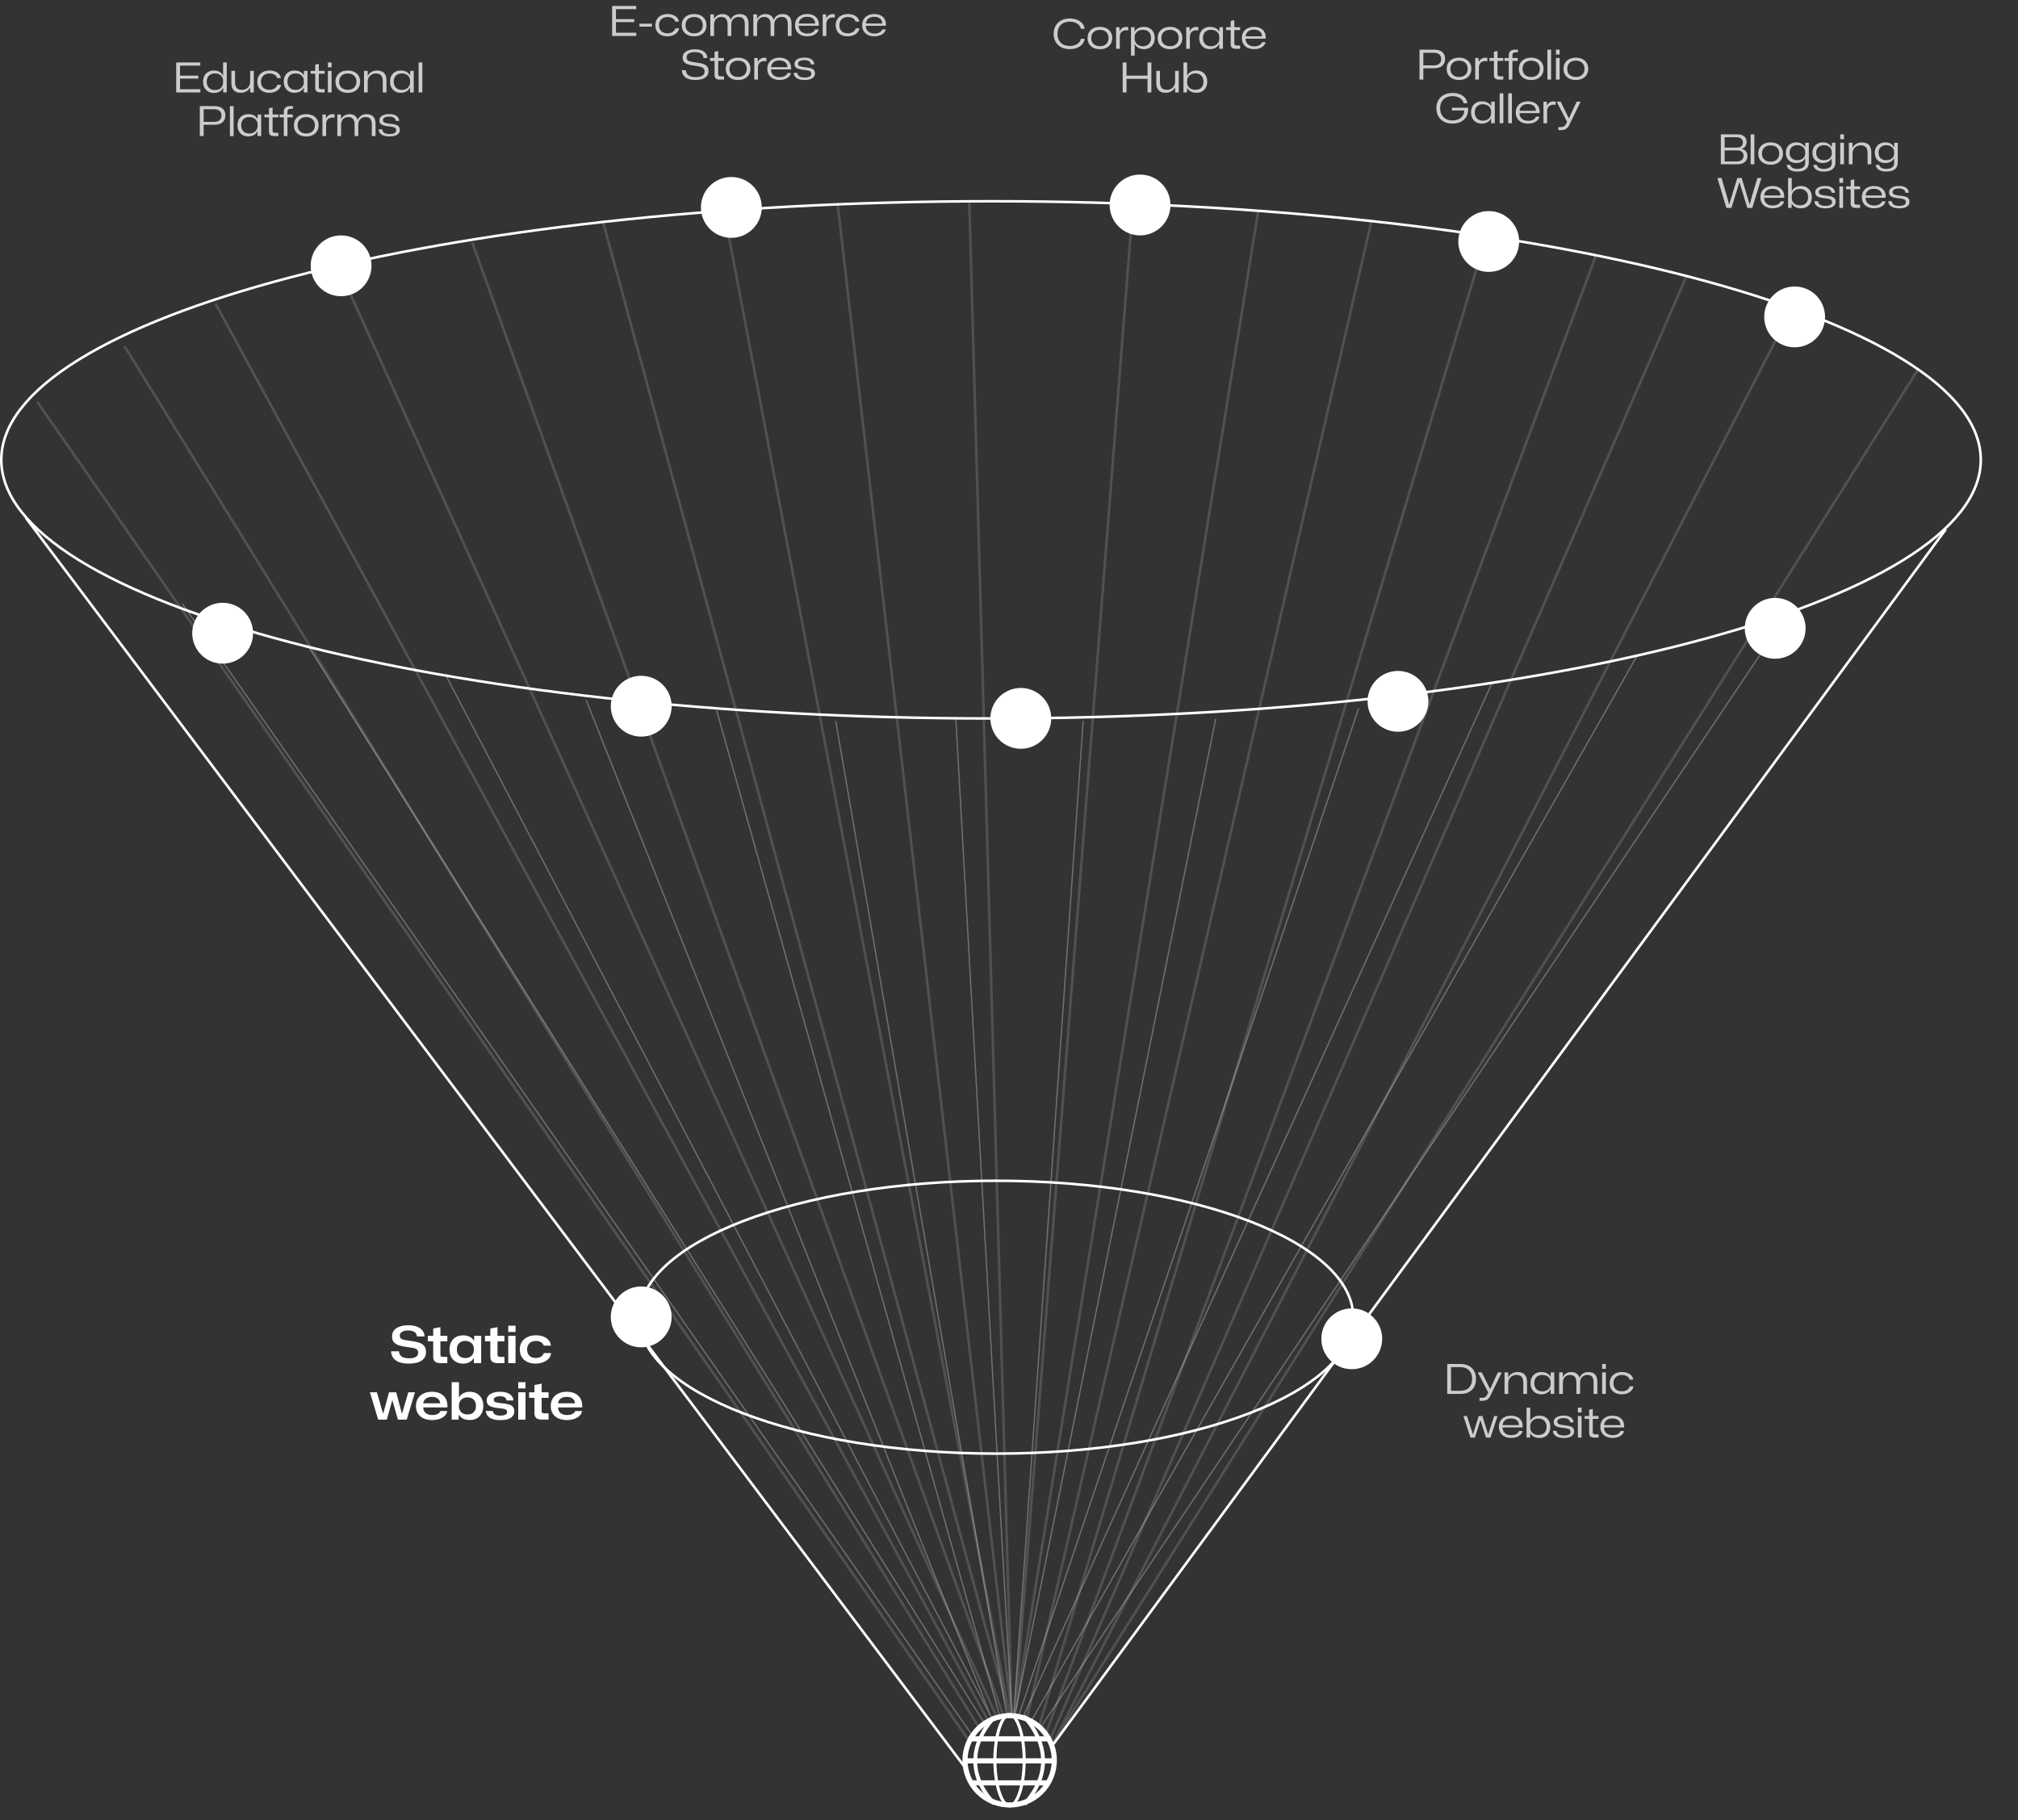 <svg width="786" height="709" viewBox="0 0 786 709" fill="none" xmlns="http://www.w3.org/2000/svg">
<rect x="0" y="0" width="786" height="709" fill="#333333" stroke="none"/>
<path d="M159.26 531.18C157.674 531.18 156.374 530.98 155.36 530.58C154.347 530.167 153.594 529.6 153.1 528.88C152.607 528.16 152.347 527.327 152.32 526.38H155.4C155.427 527.26 155.774 527.94 156.44 528.42C157.12 528.887 158.094 529.12 159.36 529.12C160.547 529.12 161.427 528.933 162 528.56C162.587 528.173 162.88 527.653 162.88 527C162.88 526.44 162.734 526.027 162.44 525.76C162.147 525.48 161.7 525.273 161.1 525.14C160.514 525.007 159.774 524.887 158.88 524.78C157.574 524.62 156.46 524.4 155.54 524.12C154.62 523.827 153.914 523.407 153.42 522.86C152.94 522.3 152.7 521.54 152.7 520.58C152.7 519.193 153.274 518.127 154.42 517.38C155.567 516.62 157.127 516.24 159.1 516.24C160.994 516.24 162.487 516.627 163.58 517.4C164.687 518.16 165.287 519.227 165.38 520.6H162.4C162.334 519.8 161.994 519.213 161.38 518.84C160.78 518.467 159.98 518.28 158.98 518.28C157.954 518.28 157.154 518.46 156.58 518.82C156.007 519.167 155.72 519.647 155.72 520.26C155.72 520.753 155.854 521.127 156.12 521.38C156.387 521.633 156.807 521.82 157.38 521.94C157.967 522.06 158.727 522.18 159.66 522.3C161.007 522.46 162.14 522.68 163.06 522.96C163.994 523.24 164.7 523.68 165.18 524.28C165.674 524.867 165.92 525.7 165.92 526.78C165.92 528.153 165.347 529.233 164.2 530.02C163.067 530.793 161.42 531.18 159.26 531.18ZM171.473 531C170.619 531 169.946 530.8 169.453 530.4C168.973 530 168.733 529.373 168.733 528.52V522.52H166.653V520.36H168.733V517.52L171.533 516.98V520.36H174.233V522.52H171.533V527.64C171.533 528 171.619 528.247 171.793 528.38C171.979 528.5 172.246 528.56 172.593 528.56H174.233V531H171.473ZM180.337 531.2C179.297 531.2 178.377 530.973 177.577 530.52C176.79 530.067 176.177 529.427 175.737 528.6C175.297 527.773 175.077 526.8 175.077 525.68C175.077 524.547 175.297 523.573 175.737 522.76C176.177 521.933 176.79 521.3 177.577 520.86C178.377 520.407 179.297 520.18 180.337 520.18C181.403 520.18 182.283 520.367 182.977 520.74C183.683 521.113 184.19 521.593 184.497 522.18H184.637L184.717 520.36H187.417V531H184.577V529.1H184.437C184.103 529.74 183.57 530.253 182.837 530.64C182.103 531.013 181.27 531.2 180.337 531.2ZM181.197 529.02C181.903 529.02 182.503 528.88 182.997 528.6C183.503 528.32 183.89 527.953 184.157 527.5C184.423 527.033 184.557 526.52 184.557 525.96V525.32C184.557 524.773 184.423 524.28 184.157 523.84C183.89 523.387 183.503 523.027 182.997 522.76C182.503 522.493 181.903 522.36 181.197 522.36C180.223 522.36 179.437 522.647 178.837 523.22C178.237 523.793 177.937 524.613 177.937 525.68C177.937 526.72 178.237 527.54 178.837 528.14C179.437 528.727 180.223 529.02 181.197 529.02ZM193.719 531C192.865 531 192.192 530.8 191.699 530.4C191.219 530 190.979 529.373 190.979 528.52V522.52H188.899V520.36H190.979V517.52L193.779 516.98V520.36H196.479V522.52H193.779V527.64C193.779 528 193.865 528.247 194.039 528.38C194.225 528.5 194.492 528.56 194.839 528.56H196.479V531H193.719ZM197.958 518.86V516.42H200.798V518.86H197.958ZM197.958 531V520.36H200.798V531H197.958ZM208.599 531.18C207.333 531.18 206.239 530.953 205.319 530.5C204.399 530.047 203.693 529.407 203.199 528.58C202.706 527.753 202.459 526.78 202.459 525.66C202.459 524.527 202.719 523.553 203.239 522.74C203.773 521.913 204.506 521.28 205.439 520.84C206.386 520.387 207.486 520.16 208.739 520.16C209.859 520.16 210.839 520.327 211.679 520.66C212.533 520.993 213.213 521.467 213.719 522.08C214.226 522.68 214.513 523.38 214.579 524.18H211.759C211.599 523.593 211.246 523.147 210.699 522.84C210.166 522.52 209.506 522.36 208.719 522.36C207.666 522.36 206.833 522.667 206.219 523.28C205.606 523.88 205.299 524.673 205.299 525.66C205.299 526.713 205.599 527.533 206.199 528.12C206.813 528.693 207.646 528.98 208.699 528.98C209.473 528.98 210.139 528.813 210.699 528.48C211.273 528.133 211.639 527.667 211.799 527.08H214.639C214.559 527.92 214.239 528.647 213.679 529.26C213.119 529.873 212.399 530.347 211.519 530.68C210.639 531.013 209.666 531.18 208.599 531.18ZM147.288 553L144.088 542.36H146.808L149.168 550.56H149.288L151.528 542.36H154.328L156.528 550.62H156.608L159.028 542.36H161.628L158.408 553H154.988L152.848 545.56H152.748L150.668 553H147.288ZM168.29 553.18C167.01 553.18 165.897 552.96 164.95 552.52C164.017 552.08 163.29 551.453 162.77 550.64C162.263 549.827 162.01 548.853 162.01 547.72C162.01 546.573 162.27 545.587 162.79 544.76C163.31 543.92 164.037 543.28 164.97 542.84C165.903 542.387 166.997 542.16 168.25 542.16C169.57 542.16 170.69 542.407 171.61 542.9C172.543 543.38 173.237 544.073 173.69 544.98C174.157 545.887 174.343 546.98 174.25 548.26H164.85C164.877 549.193 165.203 549.92 165.83 550.44C166.457 550.96 167.297 551.22 168.35 551.22C169.177 551.22 169.87 551.08 170.43 550.8C171.003 550.507 171.37 550.127 171.53 549.66H174.21C174.103 550.367 173.777 550.987 173.23 551.52C172.697 552.04 172.003 552.447 171.15 552.74C170.297 553.033 169.343 553.18 168.29 553.18ZM168.23 544.14C167.27 544.14 166.49 544.367 165.89 544.82C165.303 545.26 164.95 545.873 164.83 546.66H171.45C171.397 545.873 171.09 545.26 170.53 544.82C169.97 544.367 169.203 544.14 168.23 544.14ZM182.987 553.16C181.934 553.16 181.054 552.98 180.347 552.62C179.654 552.247 179.147 551.76 178.827 551.16H178.707L178.607 553H175.927V538.42H178.767V544.26H178.887C179.221 543.607 179.754 543.093 180.487 542.72C181.234 542.347 182.067 542.16 182.987 542.16C184.041 542.16 184.961 542.387 185.747 542.84C186.534 543.293 187.147 543.933 187.587 544.76C188.027 545.573 188.247 546.54 188.247 547.66C188.247 548.78 188.027 549.753 187.587 550.58C187.147 551.407 186.534 552.047 185.747 552.5C184.961 552.94 184.041 553.16 182.987 553.16ZM182.147 551C183.121 551 183.901 550.713 184.487 550.14C185.087 549.553 185.387 548.727 185.387 547.66C185.387 546.633 185.094 545.827 184.507 545.24C183.921 544.64 183.134 544.34 182.147 544.34C181.441 544.34 180.834 544.48 180.327 544.76C179.821 545.027 179.434 545.393 179.167 545.86C178.901 546.313 178.767 546.82 178.767 547.38V548.02C178.767 548.553 178.901 549.047 179.167 549.5C179.434 549.953 179.821 550.32 180.327 550.6C180.834 550.867 181.441 551 182.147 551ZM194.813 553.2C193.04 553.2 191.68 552.88 190.733 552.24C189.787 551.6 189.28 550.733 189.213 549.64H191.993C192.073 550.84 193.04 551.44 194.893 551.44C195.707 551.44 196.347 551.333 196.813 551.12C197.28 550.893 197.513 550.54 197.513 550.06C197.513 549.7 197.427 549.433 197.253 549.26C197.08 549.073 196.787 548.933 196.373 548.84C195.96 548.747 195.387 548.667 194.653 548.6C193.44 548.48 192.46 548.313 191.713 548.1C190.967 547.873 190.42 547.553 190.073 547.14C189.74 546.727 189.573 546.173 189.573 545.48C189.573 544.467 190.033 543.66 190.953 543.06C191.887 542.46 193.18 542.16 194.833 542.16C196.367 542.16 197.587 542.453 198.493 543.04C199.4 543.627 199.9 544.46 199.993 545.54H197.293C197.24 544.98 196.987 544.567 196.533 544.3C196.08 544.033 195.507 543.9 194.813 543.9C194.08 543.9 193.48 544.013 193.013 544.24C192.56 544.453 192.333 544.793 192.333 545.26C192.333 545.727 192.56 546.04 193.013 546.2C193.467 546.36 194.207 546.493 195.233 546.6C196.46 546.707 197.447 546.873 198.193 547.1C198.94 547.313 199.48 547.64 199.813 548.08C200.147 548.507 200.313 549.107 200.313 549.88C200.313 550.88 199.86 551.687 198.953 552.3C198.06 552.9 196.68 553.2 194.813 553.2ZM201.845 540.86V538.42H204.685V540.86H201.845ZM201.845 553V542.36H204.685V553H201.845ZM210.906 553C210.053 553 209.379 552.8 208.886 552.4C208.406 552 208.166 551.373 208.166 550.52V544.52H206.086V542.36H208.166V539.52L210.966 538.98V542.36H213.666V544.52H210.966V549.64C210.966 550 211.053 550.247 211.226 550.38C211.413 550.5 211.679 550.56 212.026 550.56H213.666V553H210.906ZM220.79 553.18C219.51 553.18 218.397 552.96 217.45 552.52C216.517 552.08 215.79 551.453 215.27 550.64C214.763 549.827 214.51 548.853 214.51 547.72C214.51 546.573 214.77 545.587 215.29 544.76C215.81 543.92 216.537 543.28 217.47 542.84C218.403 542.387 219.497 542.16 220.75 542.16C222.07 542.16 223.19 542.407 224.11 542.9C225.043 543.38 225.737 544.073 226.19 544.98C226.657 545.887 226.843 546.98 226.75 548.26H217.35C217.377 549.193 217.703 549.92 218.33 550.44C218.957 550.96 219.797 551.22 220.85 551.22C221.677 551.22 222.37 551.08 222.93 550.8C223.503 550.507 223.87 550.127 224.03 549.66H226.71C226.603 550.367 226.277 550.987 225.73 551.52C225.197 552.04 224.503 552.447 223.65 552.74C222.797 553.033 221.843 553.18 220.79 553.18ZM220.73 544.14C219.77 544.14 218.99 544.367 218.39 544.82C217.803 545.26 217.45 545.873 217.33 546.66H223.95C223.897 545.873 223.59 545.26 223.03 544.82C222.47 544.367 221.703 544.14 220.73 544.14Z" fill="white"/>
<path opacity="0.75" d="M563.689 543V531.336H568.889C570.169 531.336 571.251 531.581 572.137 532.072C573.033 532.552 573.715 533.229 574.185 534.104C574.654 534.979 574.889 536.003 574.889 537.176C574.889 538.392 574.643 539.437 574.153 540.312C573.673 541.176 572.985 541.843 572.089 542.312C571.193 542.771 570.126 543 568.889 543H563.689ZM565.161 541.784H568.681C570.206 541.784 571.369 541.368 572.169 540.536C572.979 539.693 573.385 538.563 573.385 537.144C573.385 536.141 573.187 535.299 572.793 534.616C572.409 533.933 571.865 533.421 571.161 533.08C570.457 532.728 569.63 532.552 568.681 532.552H565.161V541.784ZM576.261 545.672V544.504H577.301C577.835 544.504 578.245 544.397 578.533 544.184C578.821 543.981 579.061 543.683 579.253 543.288L579.669 542.44L575.589 534.6H577.157L579.685 539.72L580.325 541.016H580.437L581.045 539.688L583.413 534.6H584.933L580.469 543.752C580.149 544.413 579.744 544.899 579.253 545.208C578.763 545.517 578.139 545.672 577.381 545.672H576.261ZM586.014 543V534.6H587.422L587.454 536.456H587.55C587.87 535.816 588.35 535.325 588.99 534.984C589.641 534.643 590.345 534.472 591.102 534.472C591.817 534.472 592.446 534.6 592.99 534.856C593.545 535.101 593.977 535.512 594.286 536.088C594.606 536.653 594.766 537.421 594.766 538.392V543H593.326V538.648C593.326 537.603 593.108 536.835 592.67 536.344C592.233 535.853 591.572 535.608 590.686 535.608C590.046 535.608 589.481 535.747 588.99 536.024C588.51 536.291 588.132 536.669 587.854 537.16C587.588 537.64 587.454 538.2 587.454 538.84V543H586.014ZM600.338 543.144C599.506 543.144 598.776 542.968 598.146 542.616C597.517 542.253 597.026 541.747 596.674 541.096C596.322 540.445 596.146 539.683 596.146 538.808C596.146 537.912 596.322 537.139 596.674 536.488C597.026 535.837 597.517 535.341 598.146 535C598.776 534.648 599.506 534.472 600.338 534.472C601.224 534.472 601.97 534.643 602.578 534.984C603.197 535.315 603.634 535.752 603.89 536.296H603.97L604.018 534.6H605.378V543H603.954V541.192H603.874C603.608 541.779 603.154 542.253 602.514 542.616C601.885 542.968 601.16 543.144 600.338 543.144ZM600.706 542.008C601.389 542.008 601.97 541.875 602.45 541.608C602.941 541.331 603.314 540.973 603.57 540.536C603.826 540.099 603.954 539.624 603.954 539.112V538.376C603.954 537.885 603.826 537.432 603.57 537.016C603.314 536.589 602.941 536.248 602.45 535.992C601.97 535.736 601.389 535.608 600.706 535.608C599.778 535.608 599.026 535.885 598.45 536.44C597.874 536.995 597.586 537.784 597.586 538.808C597.586 539.779 597.869 540.557 598.434 541.144C599.01 541.72 599.768 542.008 600.706 542.008ZM607.28 543V534.6H608.688L608.736 536.328H608.816C609.093 535.731 609.52 535.272 610.096 534.952C610.672 534.632 611.317 534.472 612.032 534.472C612.821 534.472 613.488 534.659 614.032 535.032C614.576 535.395 614.949 535.912 615.152 536.584H615.28C615.589 535.88 616.043 535.352 616.64 535C617.237 534.648 617.92 534.472 618.688 534.472C619.797 534.472 620.651 534.781 621.248 535.4C621.856 536.008 622.16 536.963 622.16 538.264V543H620.704V538.44C620.704 537.555 620.528 536.861 620.176 536.36C619.824 535.859 619.195 535.608 618.288 535.608C617.424 535.608 616.731 535.885 616.208 536.44C615.696 536.984 615.44 537.704 615.44 538.6V543H614V538.6C614 536.605 613.195 535.608 611.584 535.608C610.677 535.608 609.973 535.885 609.472 536.44C608.981 536.995 608.736 537.715 608.736 538.6V543H607.28ZM624.03 533.224V531.336H625.47V533.224H624.03ZM624.03 543V534.6H625.47V543H624.03ZM631.662 543.144C630.702 543.144 629.87 542.968 629.166 542.616C628.473 542.264 627.934 541.763 627.55 541.112C627.177 540.461 626.99 539.693 626.99 538.808C626.99 537.923 627.187 537.16 627.582 536.52C627.977 535.869 628.531 535.368 629.246 535.016C629.961 534.653 630.793 534.472 631.742 534.472C632.563 534.472 633.289 534.595 633.918 534.84C634.558 535.085 635.07 535.432 635.454 535.88C635.849 536.317 636.083 536.835 636.158 537.432H634.734C634.563 536.835 634.206 536.387 633.662 536.088C633.129 535.779 632.489 535.624 631.742 535.624C630.729 535.624 629.918 535.917 629.31 536.504C628.713 537.091 628.414 537.859 628.414 538.808C628.414 539.789 628.702 540.563 629.278 541.128C629.865 541.693 630.675 541.976 631.71 541.976C632.489 541.976 633.155 541.8 633.71 541.448C634.275 541.085 634.627 540.616 634.766 540.04H636.222C636.137 540.659 635.881 541.203 635.454 541.672C635.038 542.141 634.499 542.504 633.838 542.76C633.177 543.016 632.451 543.144 631.662 543.144ZM572.74 560L569.988 551.6H571.38L573.684 558.736H573.732L575.956 551.6H577.38L579.604 558.752H579.652L581.956 551.6H583.3L580.532 560H578.788L576.66 553.312H576.58L574.468 560H572.74ZM588.578 560.144C587.608 560.144 586.765 559.968 586.05 559.616C585.336 559.264 584.781 558.763 584.386 558.112C584.002 557.461 583.81 556.699 583.81 555.824C583.81 554.939 584.002 554.171 584.386 553.52C584.781 552.869 585.33 552.368 586.034 552.016C586.738 551.653 587.57 551.472 588.53 551.472C589.512 551.472 590.354 551.653 591.058 552.016C591.762 552.379 592.29 552.901 592.642 553.584C592.994 554.267 593.138 555.088 593.074 556.048H585.234C585.266 557.008 585.581 557.749 586.178 558.272C586.786 558.795 587.597 559.056 588.61 559.056C589.4 559.056 590.061 558.912 590.594 558.624C591.138 558.325 591.485 557.931 591.634 557.44H593.01C592.914 557.984 592.658 558.459 592.242 558.864C591.837 559.269 591.32 559.584 590.69 559.808C590.061 560.032 589.357 560.144 588.578 560.144ZM588.514 552.544C587.565 552.544 586.802 552.779 586.226 553.248C585.661 553.717 585.336 554.352 585.25 555.152H591.634C591.613 554.309 591.32 553.664 590.754 553.216C590.189 552.768 589.442 552.544 588.514 552.544ZM599.625 560.144C598.75 560.144 598.003 559.973 597.385 559.632C596.766 559.291 596.329 558.853 596.073 558.32H596.009L595.945 560H594.585V548.336H596.025V553.408H596.105C596.371 552.811 596.819 552.336 597.449 551.984C598.089 551.632 598.814 551.456 599.625 551.456C600.467 551.456 601.203 551.637 601.833 552C602.462 552.352 602.953 552.853 603.305 553.504C603.657 554.155 603.833 554.923 603.833 555.808C603.833 556.693 603.657 557.461 603.305 558.112C602.953 558.763 602.462 559.264 601.833 559.616C601.203 559.968 600.467 560.144 599.625 560.144ZM599.273 558.992C600.201 558.992 600.953 558.715 601.529 558.16C602.105 557.605 602.393 556.821 602.393 555.808C602.393 554.827 602.105 554.048 601.529 553.472C600.963 552.885 600.211 552.592 599.273 552.592C598.59 552.592 598.003 552.725 597.513 552.992C597.033 553.259 596.665 553.616 596.409 554.064C596.153 554.501 596.025 554.976 596.025 555.488V556.224C596.025 556.715 596.153 557.173 596.409 557.6C596.665 558.016 597.033 558.352 597.513 558.608C598.003 558.864 598.59 558.992 599.273 558.992ZM609.063 560.16C607.751 560.16 606.727 559.909 605.991 559.408C605.255 558.896 604.876 558.219 604.855 557.376H606.279C606.29 557.941 606.54 558.389 607.031 558.72C607.532 559.04 608.22 559.2 609.095 559.2C609.884 559.2 610.514 559.088 610.983 558.864C611.463 558.629 611.703 558.267 611.703 557.776C611.703 557.413 611.618 557.136 611.447 556.944C611.276 556.752 610.994 556.608 610.599 556.512C610.204 556.405 609.66 556.32 608.967 556.256C607.644 556.128 606.679 555.899 606.071 555.568C605.463 555.237 605.159 554.683 605.159 553.904C605.159 553.147 605.506 552.549 606.199 552.112C606.903 551.664 607.847 551.44 609.031 551.44C610.236 551.44 611.164 551.675 611.815 552.144C612.466 552.613 612.828 553.259 612.903 554.08H611.527C611.474 553.493 611.218 553.072 610.759 552.816C610.3 552.549 609.724 552.416 609.031 552.416C608.316 552.416 607.724 552.528 607.255 552.752C606.796 552.965 606.567 553.317 606.567 553.808C606.567 554.267 606.775 554.587 607.191 554.768C607.607 554.949 608.284 555.088 609.223 555.184C610.14 555.269 610.882 555.392 611.447 555.552C612.023 555.712 612.444 555.957 612.711 556.288C612.988 556.608 613.127 557.067 613.127 557.664C613.127 558.411 612.791 559.013 612.119 559.472C611.447 559.931 610.428 560.16 609.063 560.16ZM614.569 550.224V548.336H616.009V550.224H614.569ZM614.569 560V551.6H616.009V560H614.569ZM620.889 560C620.281 560 619.806 559.861 619.465 559.584C619.134 559.307 618.969 558.88 618.969 558.304V552.72H617.193V551.6H618.969V549.152L620.377 548.864V551.6H622.633V552.72H620.377V557.888C620.377 558.219 620.462 558.443 620.633 558.56C620.804 558.677 621.054 558.736 621.385 558.736H622.633V560H620.889ZM628.094 560.144C627.123 560.144 626.281 559.968 625.566 559.616C624.851 559.264 624.297 558.763 623.902 558.112C623.518 557.461 623.326 556.699 623.326 555.824C623.326 554.939 623.518 554.171 623.902 553.52C624.297 552.869 624.846 552.368 625.55 552.016C626.254 551.653 627.086 551.472 628.046 551.472C629.027 551.472 629.87 551.653 630.574 552.016C631.278 552.379 631.806 552.901 632.158 553.584C632.51 554.267 632.654 555.088 632.59 556.048H624.75C624.782 557.008 625.097 557.749 625.694 558.272C626.302 558.795 627.113 559.056 628.126 559.056C628.915 559.056 629.577 558.912 630.11 558.624C630.654 558.325 631.001 557.931 631.15 557.44H632.526C632.43 557.984 632.174 558.459 631.758 558.864C631.353 559.269 630.835 559.584 630.206 559.808C629.577 560.032 628.873 560.144 628.094 560.144ZM628.03 552.544C627.081 552.544 626.318 552.779 625.742 553.248C625.177 553.717 624.851 554.352 624.766 555.152H631.15C631.129 554.309 630.835 553.664 630.27 553.216C629.705 552.768 628.958 552.544 628.03 552.544Z" fill="white"/>
<path opacity="0.75" d="M238.423 14V2.336H247.815V3.568H239.911V7.472H247.031V8.624H239.911V12.752H247.831V14H238.423ZM249.041 10.368V9.232H253.937V10.368H249.041ZM259.928 14.144C258.968 14.144 258.136 13.968 257.432 13.616C256.738 13.264 256.2 12.763 255.816 12.112C255.442 11.461 255.256 10.693 255.256 9.808C255.256 8.923 255.453 8.16 255.848 7.52C256.242 6.869 256.797 6.368 257.512 6.016C258.226 5.653 259.058 5.472 260.008 5.472C260.829 5.472 261.554 5.595 262.184 5.84C262.824 6.085 263.336 6.432 263.72 6.88C264.114 7.317 264.349 7.835 264.424 8.432H263C262.829 7.835 262.472 7.387 261.928 7.088C261.394 6.779 260.754 6.624 260.008 6.624C258.994 6.624 258.184 6.917 257.576 7.504C256.978 8.091 256.68 8.859 256.68 9.808C256.68 10.789 256.968 11.563 257.544 12.128C258.13 12.693 258.941 12.976 259.976 12.976C260.754 12.976 261.421 12.8 261.976 12.448C262.541 12.085 262.893 11.616 263.032 11.04H264.488C264.402 11.659 264.146 12.203 263.72 12.672C263.304 13.141 262.765 13.504 262.104 13.76C261.442 14.016 260.717 14.144 259.928 14.144ZM270.353 14.16C269.393 14.16 268.55 13.984 267.825 13.632C267.11 13.28 266.55 12.779 266.145 12.128C265.75 11.477 265.553 10.709 265.553 9.824C265.553 8.928 265.75 8.155 266.145 7.504C266.55 6.853 267.11 6.352 267.825 6C268.55 5.648 269.393 5.472 270.353 5.472C271.313 5.472 272.155 5.648 272.881 6C273.606 6.352 274.166 6.853 274.561 7.504C274.966 8.155 275.169 8.928 275.169 9.824C275.169 10.699 274.966 11.461 274.561 12.112C274.166 12.763 273.606 13.269 272.881 13.632C272.166 13.984 271.323 14.16 270.353 14.16ZM270.353 12.992C271.387 12.992 272.209 12.709 272.817 12.144C273.425 11.568 273.729 10.795 273.729 9.824C273.729 8.843 273.425 8.064 272.817 7.488C272.209 6.912 271.387 6.624 270.353 6.624C269.329 6.624 268.513 6.912 267.905 7.488C267.297 8.064 266.993 8.843 266.993 9.824C266.993 10.784 267.291 11.552 267.889 12.128C268.497 12.704 269.318 12.992 270.353 12.992ZM276.671 14V5.6H278.079L278.127 7.328H278.207C278.484 6.731 278.911 6.272 279.487 5.952C280.063 5.632 280.708 5.472 281.423 5.472C282.212 5.472 282.879 5.659 283.423 6.032C283.967 6.395 284.34 6.912 284.543 7.584H284.671C284.98 6.88 285.433 6.352 286.031 6C286.628 5.648 287.311 5.472 288.079 5.472C289.188 5.472 290.041 5.781 290.639 6.4C291.247 7.008 291.551 7.963 291.551 9.264V14H290.095V9.44C290.095 8.555 289.919 7.861 289.567 7.36C289.215 6.859 288.585 6.608 287.679 6.608C286.815 6.608 286.121 6.885 285.599 7.44C285.087 7.984 284.831 8.704 284.831 9.6V14H283.391V9.6C283.391 7.605 282.585 6.608 280.975 6.608C280.068 6.608 279.364 6.885 278.863 7.44C278.372 7.995 278.127 8.715 278.127 9.6V14H276.671ZM293.421 14V5.6H294.829L294.877 7.328H294.957C295.234 6.731 295.661 6.272 296.237 5.952C296.813 5.632 297.458 5.472 298.173 5.472C298.962 5.472 299.629 5.659 300.173 6.032C300.717 6.395 301.09 6.912 301.293 7.584H301.421C301.73 6.88 302.183 6.352 302.781 6C303.378 5.648 304.061 5.472 304.829 5.472C305.938 5.472 306.791 5.781 307.389 6.4C307.997 7.008 308.301 7.963 308.301 9.264V14H306.845V9.44C306.845 8.555 306.669 7.861 306.317 7.36C305.965 6.859 305.335 6.608 304.429 6.608C303.565 6.608 302.871 6.885 302.349 7.44C301.837 7.984 301.581 8.704 301.581 9.6V14H300.141V9.6C300.141 7.605 299.335 6.608 297.725 6.608C296.818 6.608 296.114 6.885 295.613 7.44C295.122 7.995 294.877 8.715 294.877 9.6V14H293.421ZM314.43 14.144C313.459 14.144 312.617 13.968 311.902 13.616C311.187 13.264 310.633 12.763 310.238 12.112C309.854 11.461 309.662 10.699 309.662 9.824C309.662 8.939 309.854 8.171 310.238 7.52C310.633 6.869 311.182 6.368 311.886 6.016C312.59 5.653 313.422 5.472 314.382 5.472C315.363 5.472 316.206 5.653 316.91 6.016C317.614 6.379 318.142 6.901 318.494 7.584C318.846 8.267 318.99 9.088 318.926 10.048H311.086C311.118 11.008 311.433 11.749 312.03 12.272C312.638 12.795 313.449 13.056 314.462 13.056C315.251 13.056 315.913 12.912 316.446 12.624C316.99 12.325 317.337 11.931 317.486 11.44H318.862C318.766 11.984 318.51 12.459 318.094 12.864C317.689 13.269 317.171 13.584 316.542 13.808C315.913 14.032 315.209 14.144 314.43 14.144ZM314.366 6.544C313.417 6.544 312.654 6.779 312.078 7.248C311.513 7.717 311.187 8.352 311.102 9.152H317.486C317.465 8.309 317.171 7.664 316.606 7.216C316.041 6.768 315.294 6.544 314.366 6.544ZM320.436 14V5.6H321.732L321.812 7.152H321.86C322.042 6.64 322.356 6.235 322.804 5.936C323.252 5.637 323.77 5.488 324.356 5.488C324.698 5.488 324.964 5.515 325.156 5.568V6.896C325.05 6.853 324.922 6.827 324.772 6.816C324.634 6.795 324.49 6.784 324.34 6.784C323.658 6.784 323.087 6.981 322.628 7.376C322.17 7.771 321.914 8.363 321.86 9.152V14H320.436ZM330.178 14.144C329.218 14.144 328.386 13.968 327.682 13.616C326.988 13.264 326.45 12.763 326.066 12.112C325.692 11.461 325.506 10.693 325.506 9.808C325.506 8.923 325.703 8.16 326.098 7.52C326.492 6.869 327.047 6.368 327.762 6.016C328.476 5.653 329.308 5.472 330.258 5.472C331.079 5.472 331.804 5.595 332.434 5.84C333.074 6.085 333.586 6.432 333.97 6.88C334.364 7.317 334.599 7.835 334.674 8.432H333.25C333.079 7.835 332.722 7.387 332.178 7.088C331.644 6.779 331.004 6.624 330.258 6.624C329.244 6.624 328.434 6.917 327.826 7.504C327.228 8.091 326.93 8.859 326.93 9.808C326.93 10.789 327.218 11.563 327.794 12.128C328.38 12.693 329.191 12.976 330.226 12.976C331.004 12.976 331.671 12.8 332.226 12.448C332.791 12.085 333.143 11.616 333.282 11.04H334.738C334.652 11.659 334.396 12.203 333.97 12.672C333.554 13.141 333.015 13.504 332.354 13.76C331.692 14.016 330.967 14.144 330.178 14.144ZM340.571 14.144C339.6 14.144 338.757 13.968 338.043 13.616C337.328 13.264 336.773 12.763 336.379 12.112C335.995 11.461 335.803 10.699 335.803 9.824C335.803 8.939 335.995 8.171 336.379 7.52C336.773 6.869 337.323 6.368 338.027 6.016C338.731 5.653 339.563 5.472 340.523 5.472C341.504 5.472 342.347 5.653 343.051 6.016C343.755 6.379 344.283 6.901 344.635 7.584C344.987 8.267 345.131 9.088 345.067 10.048H337.227C337.259 11.008 337.573 11.749 338.171 12.272C338.779 12.795 339.589 13.056 340.603 13.056C341.392 13.056 342.053 12.912 342.587 12.624C343.131 12.325 343.477 11.931 343.627 11.44H345.003C344.907 11.984 344.651 12.459 344.235 12.864C343.829 13.269 343.312 13.584 342.683 13.808C342.053 14.032 341.349 14.144 340.571 14.144ZM340.507 6.544C339.557 6.544 338.795 6.779 338.219 7.248C337.653 7.717 337.328 8.352 337.243 9.152H343.627C343.605 8.309 343.312 7.664 342.747 7.216C342.181 6.768 341.435 6.544 340.507 6.544ZM270.91 31.144C269.694 31.144 268.697 30.984 267.918 30.664C267.15 30.344 266.574 29.901 266.19 29.336C265.817 28.76 265.609 28.099 265.566 27.352H267.134C267.187 28.248 267.539 28.92 268.19 29.368C268.841 29.816 269.763 30.04 270.958 30.04C272.131 30.04 273.001 29.848 273.566 29.464C274.142 29.08 274.43 28.547 274.43 27.864C274.43 27.299 274.275 26.877 273.966 26.6C273.667 26.312 273.235 26.104 272.67 25.976C272.115 25.837 271.449 25.72 270.67 25.624C269.966 25.528 269.321 25.421 268.734 25.304C268.158 25.176 267.657 25 267.23 24.776C266.814 24.552 266.489 24.253 266.254 23.88C266.019 23.507 265.902 23.027 265.902 22.44C265.902 21.747 266.099 21.16 266.494 20.68C266.899 20.2 267.459 19.837 268.174 19.592C268.899 19.336 269.747 19.208 270.718 19.208C272.222 19.208 273.385 19.512 274.206 20.12C275.027 20.728 275.465 21.555 275.518 22.6H273.998C273.955 21.811 273.641 21.229 273.054 20.856C272.467 20.483 271.667 20.296 270.654 20.296C269.63 20.296 268.835 20.477 268.27 20.84C267.705 21.192 267.422 21.672 267.422 22.28C267.422 22.803 267.561 23.192 267.838 23.448C268.115 23.704 268.526 23.891 269.07 24.008C269.614 24.125 270.281 24.237 271.07 24.344C271.785 24.429 272.441 24.536 273.038 24.664C273.635 24.792 274.153 24.973 274.59 25.208C275.027 25.443 275.363 25.768 275.598 26.184C275.843 26.589 275.966 27.117 275.966 27.768C275.966 28.803 275.534 29.624 274.67 30.232C273.817 30.84 272.563 31.144 270.91 31.144ZM280.241 31C279.633 31 279.158 30.861 278.817 30.584C278.486 30.307 278.321 29.88 278.321 29.304V23.72H276.545V22.6H278.321V20.152L279.729 19.864V22.6H281.985V23.72H279.729V28.888C279.729 29.219 279.814 29.443 279.985 29.56C280.155 29.677 280.406 29.736 280.737 29.736H281.985V31H280.241ZM287.478 31.16C286.518 31.16 285.675 30.984 284.95 30.632C284.235 30.28 283.675 29.779 283.27 29.128C282.875 28.477 282.678 27.709 282.678 26.824C282.678 25.928 282.875 25.155 283.27 24.504C283.675 23.853 284.235 23.352 284.95 23C285.675 22.648 286.518 22.472 287.478 22.472C288.438 22.472 289.28 22.648 290.006 23C290.731 23.352 291.291 23.853 291.686 24.504C292.091 25.155 292.294 25.928 292.294 26.824C292.294 27.699 292.091 28.461 291.686 29.112C291.291 29.763 290.731 30.269 290.006 30.632C289.291 30.984 288.448 31.16 287.478 31.16ZM287.478 29.992C288.512 29.992 289.334 29.709 289.942 29.144C290.55 28.568 290.854 27.795 290.854 26.824C290.854 25.843 290.55 25.064 289.942 24.488C289.334 23.912 288.512 23.624 287.478 23.624C286.454 23.624 285.638 23.912 285.03 24.488C284.422 25.064 284.118 25.843 284.118 26.824C284.118 27.784 284.416 28.552 285.014 29.128C285.622 29.704 286.443 29.992 287.478 29.992ZM293.796 31V22.6H295.092L295.172 24.152H295.22C295.401 23.64 295.716 23.235 296.164 22.936C296.612 22.637 297.129 22.488 297.716 22.488C298.057 22.488 298.324 22.515 298.516 22.568V23.896C298.409 23.853 298.281 23.827 298.132 23.816C297.993 23.795 297.849 23.784 297.7 23.784C297.017 23.784 296.446 23.981 295.988 24.376C295.529 24.771 295.273 25.363 295.22 26.152V31H293.796ZM303.633 31.144C302.662 31.144 301.82 30.968 301.105 30.616C300.39 30.264 299.836 29.763 299.441 29.112C299.057 28.461 298.865 27.699 298.865 26.824C298.865 25.939 299.057 25.171 299.441 24.52C299.836 23.869 300.385 23.368 301.089 23.016C301.793 22.653 302.625 22.472 303.585 22.472C304.566 22.472 305.409 22.653 306.113 23.016C306.817 23.379 307.345 23.901 307.697 24.584C308.049 25.267 308.193 26.088 308.129 27.048H300.289C300.321 28.008 300.636 28.749 301.233 29.272C301.841 29.795 302.652 30.056 303.665 30.056C304.454 30.056 305.116 29.912 305.649 29.624C306.193 29.325 306.54 28.931 306.689 28.44H308.065C307.969 28.984 307.713 29.459 307.297 29.864C306.892 30.269 306.374 30.584 305.745 30.808C305.116 31.032 304.412 31.144 303.633 31.144ZM303.569 23.544C302.62 23.544 301.857 23.779 301.281 24.248C300.716 24.717 300.39 25.352 300.305 26.152H306.689C306.668 25.309 306.374 24.664 305.809 24.216C305.244 23.768 304.497 23.544 303.569 23.544ZM313.352 31.16C312.04 31.16 311.016 30.909 310.28 30.408C309.544 29.896 309.165 29.219 309.144 28.376H310.568C310.579 28.941 310.829 29.389 311.32 29.72C311.821 30.04 312.509 30.2 313.384 30.2C314.173 30.2 314.803 30.088 315.272 29.864C315.752 29.629 315.992 29.267 315.992 28.776C315.992 28.413 315.907 28.136 315.736 27.944C315.565 27.752 315.283 27.608 314.888 27.512C314.493 27.405 313.949 27.32 313.256 27.256C311.933 27.128 310.968 26.899 310.36 26.568C309.752 26.237 309.448 25.683 309.448 24.904C309.448 24.147 309.795 23.549 310.488 23.112C311.192 22.664 312.136 22.44 313.32 22.44C314.525 22.44 315.453 22.675 316.104 23.144C316.755 23.613 317.117 24.259 317.192 25.08H315.816C315.763 24.493 315.507 24.072 315.048 23.816C314.589 23.549 314.013 23.416 313.32 23.416C312.605 23.416 312.013 23.528 311.544 23.752C311.085 23.965 310.856 24.317 310.856 24.808C310.856 25.267 311.064 25.587 311.48 25.768C311.896 25.949 312.573 26.088 313.512 26.184C314.429 26.269 315.171 26.392 315.736 26.552C316.312 26.712 316.733 26.957 317 27.288C317.277 27.608 317.416 28.067 317.416 28.664C317.416 29.411 317.08 30.013 316.408 30.472C315.736 30.931 314.717 31.16 313.352 31.16Z" fill="white"/>
<path opacity="0.75" d="M416.669 19.144C415.378 19.144 414.263 18.893 413.325 18.392C412.386 17.891 411.661 17.192 411.149 16.296C410.637 15.4 410.381 14.36 410.381 13.176C410.381 11.981 410.637 10.936 411.149 10.04C411.661 9.144 412.386 8.451 413.325 7.96C414.274 7.459 415.389 7.208 416.669 7.208C417.735 7.208 418.679 7.373 419.501 7.704C420.322 8.035 420.989 8.499 421.501 9.096C422.023 9.693 422.354 10.397 422.493 11.208H420.989C420.871 10.643 420.61 10.152 420.205 9.736C419.81 9.32 419.309 9 418.701 8.776C418.103 8.552 417.426 8.44 416.669 8.44C415.687 8.44 414.834 8.632 414.109 9.016C413.394 9.4 412.845 9.944 412.461 10.648C412.077 11.352 411.885 12.195 411.885 13.176C411.885 14.147 412.077 14.989 412.461 15.704C412.845 16.408 413.394 16.952 414.109 17.336C414.834 17.709 415.687 17.896 416.669 17.896C417.842 17.896 418.813 17.64 419.581 17.128C420.359 16.616 420.834 15.939 421.005 15.096L422.493 15.112C422.375 15.923 422.055 16.632 421.533 17.24C421.01 17.848 420.327 18.317 419.485 18.648C418.653 18.979 417.714 19.144 416.669 19.144ZM428.399 19.16C427.439 19.16 426.597 18.984 425.871 18.632C425.157 18.28 424.597 17.779 424.191 17.128C423.797 16.477 423.599 15.709 423.599 14.824C423.599 13.928 423.797 13.155 424.191 12.504C424.597 11.853 425.157 11.352 425.871 11C426.597 10.648 427.439 10.472 428.399 10.472C429.359 10.472 430.202 10.648 430.927 11C431.653 11.352 432.213 11.853 432.607 12.504C433.013 13.155 433.215 13.928 433.215 14.824C433.215 15.699 433.013 16.461 432.607 17.112C432.213 17.763 431.653 18.269 430.927 18.632C430.213 18.984 429.37 19.16 428.399 19.16ZM428.399 17.992C429.434 17.992 430.255 17.709 430.863 17.144C431.471 16.568 431.775 15.795 431.775 14.824C431.775 13.843 431.471 13.064 430.863 12.488C430.255 11.912 429.434 11.624 428.399 11.624C427.375 11.624 426.559 11.912 425.951 12.488C425.343 13.064 425.039 13.843 425.039 14.824C425.039 15.784 425.338 16.552 425.935 17.128C426.543 17.704 427.365 17.992 428.399 17.992ZM434.717 19V10.6H436.013L436.093 12.152H436.141C436.323 11.64 436.637 11.235 437.085 10.936C437.533 10.637 438.051 10.488 438.637 10.488C438.979 10.488 439.245 10.515 439.437 10.568V11.896C439.331 11.853 439.203 11.827 439.053 11.816C438.915 11.795 438.771 11.784 438.621 11.784C437.939 11.784 437.368 11.981 436.909 12.376C436.451 12.771 436.195 13.363 436.141 14.152V19H434.717ZM440.514 21.672V10.6H441.874L441.938 12.296H442.002C442.258 11.752 442.69 11.315 443.298 10.984C443.917 10.643 444.674 10.472 445.57 10.472C446.402 10.472 447.133 10.648 447.762 11C448.392 11.341 448.882 11.837 449.234 12.488C449.586 13.139 449.762 13.912 449.762 14.808C449.762 15.683 449.586 16.445 449.234 17.096C448.882 17.747 448.392 18.253 447.762 18.616C447.133 18.968 446.397 19.144 445.554 19.144C444.744 19.144 444.018 18.968 443.378 18.616C442.749 18.264 442.301 17.789 442.034 17.192H441.954V21.672H440.514ZM445.202 18.008C446.141 18.008 446.893 17.72 447.458 17.144C448.034 16.557 448.322 15.779 448.322 14.808C448.322 13.784 448.034 12.995 447.458 12.44C446.882 11.885 446.13 11.608 445.202 11.608C444.52 11.608 443.933 11.736 443.442 11.992C442.962 12.248 442.594 12.589 442.338 13.016C442.082 13.432 441.954 13.885 441.954 14.376V15.112C441.954 15.624 442.082 16.099 442.338 16.536C442.594 16.973 442.962 17.331 443.442 17.608C443.933 17.875 444.52 18.008 445.202 18.008ZM455.712 19.16C454.752 19.16 453.909 18.984 453.184 18.632C452.469 18.28 451.909 17.779 451.504 17.128C451.109 16.477 450.912 15.709 450.912 14.824C450.912 13.928 451.109 13.155 451.504 12.504C451.909 11.853 452.469 11.352 453.184 11C453.909 10.648 454.752 10.472 455.712 10.472C456.672 10.472 457.515 10.648 458.24 11C458.965 11.352 459.525 11.853 459.92 12.504C460.325 13.155 460.528 13.928 460.528 14.824C460.528 15.699 460.325 16.461 459.92 17.112C459.525 17.763 458.965 18.269 458.24 18.632C457.525 18.984 456.683 19.16 455.712 19.16ZM455.712 17.992C456.747 17.992 457.568 17.709 458.176 17.144C458.784 16.568 459.088 15.795 459.088 14.824C459.088 13.843 458.784 13.064 458.176 12.488C457.568 11.912 456.747 11.624 455.712 11.624C454.688 11.624 453.872 11.912 453.264 12.488C452.656 13.064 452.352 13.843 452.352 14.824C452.352 15.784 452.651 16.552 453.248 17.128C453.856 17.704 454.677 17.992 455.712 17.992ZM462.03 19V10.6H463.326L463.406 12.152H463.454C463.635 11.64 463.95 11.235 464.398 10.936C464.846 10.637 465.363 10.488 465.95 10.488C466.291 10.488 466.558 10.515 466.75 10.568V11.896C466.643 11.853 466.515 11.827 466.366 11.816C466.227 11.795 466.083 11.784 465.934 11.784C465.251 11.784 464.681 11.981 464.222 12.376C463.763 12.771 463.507 13.363 463.454 14.152V19H462.03ZM471.291 19.144C470.459 19.144 469.729 18.968 469.099 18.616C468.47 18.253 467.979 17.747 467.627 17.096C467.275 16.445 467.099 15.683 467.099 14.808C467.099 13.912 467.275 13.139 467.627 12.488C467.979 11.837 468.47 11.341 469.099 11C469.729 10.648 470.459 10.472 471.291 10.472C472.177 10.472 472.923 10.643 473.531 10.984C474.15 11.315 474.587 11.752 474.843 12.296H474.923L474.971 10.6H476.331V19H474.907V17.192H474.827C474.561 17.779 474.107 18.253 473.467 18.616C472.838 18.968 472.113 19.144 471.291 19.144ZM471.659 18.008C472.342 18.008 472.923 17.875 473.403 17.608C473.894 17.331 474.267 16.973 474.523 16.536C474.779 16.099 474.907 15.624 474.907 15.112V14.376C474.907 13.885 474.779 13.432 474.523 13.016C474.267 12.589 473.894 12.248 473.403 11.992C472.923 11.736 472.342 11.608 471.659 11.608C470.731 11.608 469.979 11.885 469.403 12.44C468.827 12.995 468.539 13.784 468.539 14.808C468.539 15.779 468.822 16.557 469.387 17.144C469.963 17.72 470.721 18.008 471.659 18.008ZM481.272 19C480.664 19 480.189 18.861 479.848 18.584C479.517 18.307 479.352 17.88 479.352 17.304V11.72H477.576V10.6H479.352V8.152L480.76 7.864V10.6H483.016V11.72H480.76V16.888C480.76 17.219 480.845 17.443 481.016 17.56C481.187 17.677 481.437 17.736 481.768 17.736H483.016V19H481.272ZM488.477 19.144C487.506 19.144 486.663 18.968 485.949 18.616C485.234 18.264 484.679 17.763 484.285 17.112C483.901 16.461 483.709 15.699 483.709 14.824C483.709 13.939 483.901 13.171 484.285 12.52C484.679 11.869 485.229 11.368 485.933 11.016C486.637 10.653 487.469 10.472 488.429 10.472C489.41 10.472 490.253 10.653 490.957 11.016C491.661 11.379 492.189 11.901 492.541 12.584C492.893 13.267 493.037 14.088 492.973 15.048H485.133C485.165 16.008 485.479 16.749 486.077 17.272C486.685 17.795 487.495 18.056 488.509 18.056C489.298 18.056 489.959 17.912 490.493 17.624C491.037 17.325 491.383 16.931 491.533 16.44H492.909C492.813 16.984 492.557 17.459 492.141 17.864C491.735 18.269 491.218 18.584 490.589 18.808C489.959 19.032 489.255 19.144 488.477 19.144ZM488.413 11.544C487.463 11.544 486.701 11.779 486.125 12.248C485.559 12.717 485.234 13.352 485.149 14.152H491.533C491.511 13.309 491.218 12.664 490.653 12.216C490.087 11.768 489.341 11.544 488.413 11.544ZM437.283 36V24.336H438.771V29.472H446.963V24.336H448.451V36H446.963V30.704H438.771V36H437.283ZM454.036 36.144C453.321 36.144 452.686 36.021 452.132 35.776C451.577 35.52 451.145 35.104 450.836 34.528C450.526 33.952 450.372 33.189 450.372 32.24V27.6H451.796V31.984C451.796 33.008 452.014 33.765 452.452 34.256C452.889 34.747 453.556 34.992 454.452 34.992C455.092 34.992 455.652 34.859 456.132 34.592C456.622 34.315 457.001 33.936 457.268 33.456C457.545 32.965 457.684 32.4 457.684 31.76V27.6H459.108V36H457.732L457.684 34.16H457.588C457.278 34.779 456.804 35.264 456.164 35.616C455.534 35.968 454.825 36.144 454.036 36.144ZM465.992 36.144C465.117 36.144 464.37 35.973 463.752 35.632C463.133 35.291 462.696 34.853 462.44 34.32H462.376L462.312 36H460.952V24.336H462.392V29.408H462.472C462.738 28.811 463.186 28.336 463.816 27.984C464.456 27.632 465.181 27.456 465.992 27.456C466.834 27.456 467.57 27.637 468.2 28C468.829 28.352 469.32 28.853 469.672 29.504C470.024 30.155 470.2 30.923 470.2 31.808C470.2 32.693 470.024 33.461 469.672 34.112C469.32 34.763 468.829 35.264 468.2 35.616C467.57 35.968 466.834 36.144 465.992 36.144ZM465.64 34.992C466.568 34.992 467.32 34.715 467.896 34.16C468.472 33.605 468.76 32.821 468.76 31.808C468.76 30.827 468.472 30.048 467.896 29.472C467.33 28.885 466.578 28.592 465.64 28.592C464.957 28.592 464.37 28.725 463.88 28.992C463.4 29.259 463.032 29.616 462.776 30.064C462.52 30.501 462.392 30.976 462.392 31.488V32.224C462.392 32.715 462.52 33.173 462.776 33.6C463.032 34.016 463.4 34.352 463.88 34.608C464.37 34.864 464.957 34.992 465.64 34.992Z" fill="white"/>
<path opacity="0.75" d="M552.892 31V19.336H558.588C559.985 19.336 561.047 19.656 561.772 20.296C562.497 20.936 562.86 21.827 562.86 22.968C562.86 24.131 562.476 25.032 561.708 25.672C560.94 26.301 559.895 26.611 558.572 26.6H554.38V31H552.892ZM558.428 20.552H554.38V25.464H558.428C559.409 25.464 560.14 25.24 560.62 24.792C561.1 24.344 561.34 23.747 561.34 23C561.34 22.211 561.089 21.608 560.588 21.192C560.087 20.765 559.367 20.552 558.428 20.552ZM568.274 31.16C567.314 31.16 566.472 30.984 565.746 30.632C565.032 30.28 564.472 29.779 564.066 29.128C563.672 28.477 563.474 27.709 563.474 26.824C563.474 25.928 563.672 25.155 564.066 24.504C564.472 23.853 565.032 23.352 565.746 23C566.472 22.648 567.314 22.472 568.274 22.472C569.234 22.472 570.077 22.648 570.802 23C571.528 23.352 572.088 23.853 572.482 24.504C572.888 25.155 573.09 25.928 573.09 26.824C573.09 27.699 572.888 28.461 572.482 29.112C572.088 29.763 571.528 30.269 570.802 30.632C570.088 30.984 569.245 31.16 568.274 31.16ZM568.274 29.992C569.309 29.992 570.13 29.709 570.738 29.144C571.346 28.568 571.65 27.795 571.65 26.824C571.65 25.843 571.346 25.064 570.738 24.488C570.13 23.912 569.309 23.624 568.274 23.624C567.25 23.624 566.434 23.912 565.826 24.488C565.218 25.064 564.914 25.843 564.914 26.824C564.914 27.784 565.213 28.552 565.81 29.128C566.418 29.704 567.24 29.992 568.274 29.992ZM574.592 31V22.6H575.888L575.968 24.152H576.016C576.198 23.64 576.512 23.235 576.96 22.936C577.408 22.637 577.926 22.488 578.512 22.488C578.854 22.488 579.12 22.515 579.312 22.568V23.896C579.206 23.853 579.078 23.827 578.928 23.816C578.79 23.795 578.646 23.784 578.496 23.784C577.814 23.784 577.243 23.981 576.784 24.376C576.326 24.771 576.07 25.363 576.016 26.152V31H574.592ZM583.788 31C583.18 31 582.705 30.861 582.364 30.584C582.033 30.307 581.868 29.88 581.868 29.304V23.72H580.092V22.6H581.868V20.152L583.276 19.864V22.6H585.532V23.72H583.276V28.888C583.276 29.219 583.361 29.443 583.532 29.56C583.702 29.677 583.953 29.736 584.284 29.736H585.532V31H583.788ZM587.645 31V23.72H585.997V22.6H587.645V21.56C587.645 20.803 587.858 20.243 588.285 19.88C588.722 19.517 589.33 19.336 590.109 19.336H591.245V20.36H590.333C589.896 20.36 589.576 20.467 589.373 20.68C589.17 20.883 589.069 21.203 589.069 21.64V22.6H591.165V23.72H589.069V31H587.645ZM596.384 31.16C595.424 31.16 594.581 30.984 593.856 30.632C593.141 30.28 592.581 29.779 592.176 29.128C591.781 28.477 591.584 27.709 591.584 26.824C591.584 25.928 591.781 25.155 592.176 24.504C592.581 23.853 593.141 23.352 593.856 23C594.581 22.648 595.424 22.472 596.384 22.472C597.344 22.472 598.186 22.648 598.912 23C599.637 23.352 600.197 23.853 600.592 24.504C600.997 25.155 601.2 25.928 601.2 26.824C601.2 27.699 600.997 28.461 600.592 29.112C600.197 29.763 599.637 30.269 598.912 30.632C598.197 30.984 597.354 31.16 596.384 31.16ZM596.384 29.992C597.418 29.992 598.24 29.709 598.848 29.144C599.456 28.568 599.76 27.795 599.76 26.824C599.76 25.843 599.456 25.064 598.848 24.488C598.24 23.912 597.418 23.624 596.384 23.624C595.36 23.624 594.544 23.912 593.936 24.488C593.328 25.064 593.024 25.843 593.024 26.824C593.024 27.784 593.322 28.552 593.92 29.128C594.528 29.704 595.349 29.992 596.384 29.992ZM602.702 31V19.336H604.142V31H602.702ZM606.03 21.224V19.336H607.47V21.224H606.03ZM606.03 31V22.6H607.47V31H606.03ZM613.79 31.16C612.83 31.16 611.987 30.984 611.262 30.632C610.547 30.28 609.987 29.779 609.582 29.128C609.187 28.477 608.99 27.709 608.99 26.824C608.99 25.928 609.187 25.155 609.582 24.504C609.987 23.853 610.547 23.352 611.262 23C611.987 22.648 612.83 22.472 613.79 22.472C614.75 22.472 615.593 22.648 616.318 23C617.043 23.352 617.603 23.853 617.998 24.504C618.403 25.155 618.606 25.928 618.606 26.824C618.606 27.699 618.403 28.461 617.998 29.112C617.603 29.763 617.043 30.269 616.318 30.632C615.603 30.984 614.761 31.16 613.79 31.16ZM613.79 29.992C614.825 29.992 615.646 29.709 616.254 29.144C616.862 28.568 617.166 27.795 617.166 26.824C617.166 25.843 616.862 25.064 616.254 24.488C615.646 23.912 614.825 23.624 613.79 23.624C612.766 23.624 611.95 23.912 611.342 24.488C610.734 25.064 610.43 25.843 610.43 26.824C610.43 27.784 610.729 28.552 611.326 29.128C611.934 29.704 612.755 29.992 613.79 29.992ZM565.715 48.144C564.435 48.144 563.325 47.899 562.387 47.408C561.459 46.907 560.739 46.208 560.227 45.312C559.715 44.416 559.459 43.371 559.459 42.176C559.459 40.981 559.715 39.936 560.227 39.04C560.749 38.144 561.48 37.451 562.419 36.96C563.368 36.459 564.477 36.208 565.747 36.208C566.803 36.208 567.741 36.373 568.563 36.704C569.395 37.035 570.067 37.499 570.579 38.096C571.101 38.693 571.427 39.397 571.555 40.208H570.051C569.869 39.344 569.384 38.672 568.595 38.192C567.816 37.701 566.867 37.456 565.747 37.456C564.765 37.456 563.912 37.648 563.187 38.032C562.461 38.416 561.901 38.96 561.507 39.664C561.123 40.368 560.931 41.2 560.931 42.16C560.931 43.131 561.128 43.973 561.523 44.688C561.917 45.403 562.472 45.952 563.187 46.336C563.901 46.72 564.744 46.912 565.715 46.912C566.632 46.912 567.432 46.757 568.115 46.448C568.797 46.128 569.331 45.68 569.715 45.104C570.099 44.517 570.301 43.824 570.323 43.024H565.507V41.968H571.827V42.608C571.827 43.781 571.56 44.784 571.027 45.616C570.504 46.437 569.784 47.067 568.867 47.504C567.949 47.931 566.899 48.144 565.715 48.144ZM577.166 48.144C576.334 48.144 575.604 47.968 574.974 47.616C574.345 47.253 573.854 46.747 573.502 46.096C573.15 45.445 572.974 44.683 572.974 43.808C572.974 42.912 573.15 42.139 573.502 41.488C573.854 40.837 574.345 40.341 574.974 40C575.604 39.648 576.334 39.472 577.166 39.472C578.052 39.472 578.798 39.643 579.406 39.984C580.025 40.315 580.462 40.752 580.718 41.296H580.798L580.846 39.6H582.206V48H580.782V46.192H580.702C580.436 46.779 579.982 47.253 579.342 47.616C578.713 47.968 577.988 48.144 577.166 48.144ZM577.534 47.008C578.217 47.008 578.798 46.875 579.278 46.608C579.769 46.331 580.142 45.973 580.398 45.536C580.654 45.099 580.782 44.624 580.782 44.112V43.376C580.782 42.885 580.654 42.432 580.398 42.016C580.142 41.589 579.769 41.248 579.278 40.992C578.798 40.736 578.217 40.608 577.534 40.608C576.606 40.608 575.854 40.885 575.278 41.44C574.702 41.995 574.414 42.784 574.414 43.808C574.414 44.779 574.697 45.557 575.262 46.144C575.838 46.72 576.596 47.008 577.534 47.008ZM584.108 48V36.336H585.548V48H584.108ZM587.436 48V36.336H588.876V48H587.436ZM595.164 48.144C594.194 48.144 593.351 47.968 592.636 47.616C591.922 47.264 591.367 46.763 590.972 46.112C590.588 45.461 590.396 44.699 590.396 43.824C590.396 42.939 590.588 42.171 590.972 41.52C591.367 40.869 591.916 40.368 592.62 40.016C593.324 39.653 594.156 39.472 595.116 39.472C596.098 39.472 596.94 39.653 597.644 40.016C598.348 40.379 598.876 40.901 599.228 41.584C599.58 42.267 599.724 43.088 599.66 44.048H591.82C591.852 45.008 592.167 45.749 592.764 46.272C593.372 46.795 594.183 47.056 595.196 47.056C595.986 47.056 596.647 46.912 597.18 46.624C597.724 46.325 598.071 45.931 598.22 45.44H599.596C599.5 45.984 599.244 46.459 598.828 46.864C598.423 47.269 597.906 47.584 597.276 47.808C596.647 48.032 595.943 48.144 595.164 48.144ZM595.1 40.544C594.151 40.544 593.388 40.779 592.812 41.248C592.247 41.717 591.922 42.352 591.836 43.152H598.22C598.199 42.309 597.906 41.664 597.34 41.216C596.775 40.768 596.028 40.544 595.1 40.544ZM601.171 48V39.6H602.467L602.547 41.152H602.595C602.776 40.64 603.091 40.235 603.539 39.936C603.987 39.637 604.504 39.488 605.091 39.488C605.432 39.488 605.699 39.515 605.891 39.568V40.896C605.784 40.853 605.656 40.827 605.507 40.816C605.368 40.795 605.224 40.784 605.075 40.784C604.392 40.784 603.821 40.981 603.363 41.376C602.904 41.771 602.648 42.363 602.595 43.152V48H601.171ZM606.964 50.672V49.504H608.004C608.538 49.504 608.948 49.397 609.236 49.184C609.524 48.981 609.764 48.683 609.956 48.288L610.372 47.44L606.292 39.6H607.86L610.388 44.72L611.028 46.016H611.14L611.748 44.688L614.116 39.6H615.636L611.172 48.752C610.852 49.413 610.447 49.899 609.956 50.208C609.466 50.517 608.842 50.672 608.084 50.672H606.964Z" fill="white"/>
<path opacity="0.75" d="M670.267 64V52.336H676.683C677.888 52.336 678.79 52.608 679.387 53.152C679.995 53.685 680.299 54.411 680.299 55.328C680.299 55.957 680.134 56.512 679.803 56.992C679.472 57.472 678.976 57.787 678.315 57.936V58C679.072 58.139 679.643 58.459 680.027 58.96C680.422 59.461 680.619 60.064 680.619 60.768C680.619 61.781 680.262 62.576 679.547 63.152C678.832 63.717 677.856 64 676.619 64H670.267ZM671.739 57.488H676.571C677.328 57.488 677.894 57.307 678.267 56.944C678.651 56.571 678.843 56.091 678.843 55.504C678.843 54.843 678.619 54.336 678.171 53.984C677.723 53.632 677.126 53.456 676.379 53.456H671.739V57.488ZM671.739 62.88H676.427C677.344 62.88 678.022 62.672 678.459 62.256C678.896 61.84 679.115 61.307 679.115 60.656C679.115 59.995 678.902 59.483 678.475 59.12C678.048 58.757 677.435 58.576 676.635 58.576H671.739V62.88ZM681.874 64V52.336H683.314V64H681.874ZM689.634 64.16C688.674 64.16 687.831 63.984 687.106 63.632C686.391 63.28 685.831 62.779 685.426 62.128C685.031 61.477 684.834 60.709 684.834 59.824C684.834 58.928 685.031 58.155 685.426 57.504C685.831 56.853 686.391 56.352 687.106 56C687.831 55.648 688.674 55.472 689.634 55.472C690.594 55.472 691.436 55.648 692.162 56C692.887 56.352 693.447 56.853 693.842 57.504C694.247 58.155 694.45 58.928 694.45 59.824C694.45 60.699 694.247 61.461 693.842 62.112C693.447 62.763 692.887 63.269 692.162 63.632C691.447 63.984 690.604 64.16 689.634 64.16ZM689.634 62.992C690.668 62.992 691.49 62.709 692.098 62.144C692.706 61.568 693.01 60.795 693.01 59.824C693.01 58.843 692.706 58.064 692.098 57.488C691.49 56.912 690.668 56.624 689.634 56.624C688.61 56.624 687.794 56.912 687.186 57.488C686.578 58.064 686.274 58.843 686.274 59.824C686.274 60.784 686.572 61.552 687.17 62.128C687.778 62.704 688.599 62.992 689.634 62.992ZM700.032 66.832C698.816 66.832 697.845 66.597 697.12 66.128C696.405 65.669 696.005 65.035 695.92 64.224H697.296C697.392 64.747 697.685 65.136 698.176 65.392C698.666 65.659 699.285 65.792 700.032 65.792C700.97 65.792 701.717 65.605 702.272 65.232C702.826 64.859 703.104 64.251 703.104 63.408V61.728H703.008C702.752 62.283 702.309 62.72 701.68 63.04C701.061 63.349 700.368 63.504 699.6 63.504C698.778 63.504 698.064 63.339 697.456 63.008C696.858 62.667 696.394 62.197 696.064 61.6C695.744 60.992 695.584 60.288 695.584 59.488C695.584 58.677 695.754 57.973 696.096 57.376C696.448 56.768 696.933 56.299 697.552 55.968C698.17 55.627 698.88 55.456 699.68 55.456C700.469 55.456 701.152 55.621 701.728 55.952C702.314 56.272 702.741 56.704 703.008 57.248H703.12L703.152 55.6H704.528V63.296C704.528 64.448 704.144 65.323 703.376 65.92C702.608 66.528 701.493 66.832 700.032 66.832ZM700.016 62.4C700.954 62.4 701.701 62.165 702.256 61.696C702.821 61.216 703.104 60.608 703.104 59.872V59.28C703.104 58.48 702.826 57.829 702.272 57.328C701.717 56.816 700.976 56.56 700.048 56.56C699.141 56.56 698.41 56.827 697.856 57.36C697.301 57.893 697.024 58.603 697.024 59.488C697.024 60.405 697.296 61.12 697.84 61.632C698.394 62.144 699.12 62.4 700.016 62.4ZM710.391 66.832C709.175 66.832 708.205 66.597 707.479 66.128C706.765 65.669 706.365 65.035 706.279 64.224H707.655C707.751 64.747 708.045 65.136 708.535 65.392C709.026 65.659 709.645 65.792 710.391 65.792C711.33 65.792 712.077 65.605 712.631 65.232C713.186 64.859 713.463 64.251 713.463 63.408V61.728H713.367C713.111 62.283 712.669 62.72 712.039 63.04C711.421 63.349 710.727 63.504 709.959 63.504C709.138 63.504 708.423 63.339 707.815 63.008C707.218 62.667 706.754 62.197 706.423 61.6C706.103 60.992 705.943 60.288 705.943 59.488C705.943 58.677 706.114 57.973 706.455 57.376C706.807 56.768 707.293 56.299 707.911 55.968C708.53 55.627 709.239 55.456 710.039 55.456C710.829 55.456 711.511 55.621 712.087 55.952C712.674 56.272 713.101 56.704 713.367 57.248H713.479L713.511 55.6H714.887V63.296C714.887 64.448 714.503 65.323 713.735 65.92C712.967 66.528 711.853 66.832 710.391 66.832ZM710.375 62.4C711.314 62.4 712.061 62.165 712.615 61.696C713.181 61.216 713.463 60.608 713.463 59.872V59.28C713.463 58.48 713.186 57.829 712.631 57.328C712.077 56.816 711.335 56.56 710.407 56.56C709.501 56.56 708.77 56.827 708.215 57.36C707.661 57.893 707.383 58.603 707.383 59.488C707.383 60.405 707.655 61.12 708.199 61.632C708.754 62.144 709.479 62.4 710.375 62.4ZM716.78 54.224V52.336H718.22V54.224H716.78ZM716.78 64V55.6H718.22V64H716.78ZM720.108 64V55.6H721.516L721.548 57.456H721.644C721.964 56.816 722.444 56.325 723.084 55.984C723.735 55.643 724.439 55.472 725.196 55.472C725.911 55.472 726.54 55.6 727.084 55.856C727.639 56.101 728.071 56.512 728.38 57.088C728.7 57.653 728.86 58.421 728.86 59.392V64H727.42V59.648C727.42 58.603 727.201 57.835 726.764 57.344C726.327 56.853 725.665 56.608 724.78 56.608C724.14 56.608 723.575 56.747 723.084 57.024C722.604 57.291 722.225 57.669 721.948 58.16C721.681 58.64 721.548 59.2 721.548 59.84V64H720.108ZM734.688 66.832C733.472 66.832 732.501 66.597 731.776 66.128C731.061 65.669 730.661 65.035 730.576 64.224H731.952C732.048 64.747 732.341 65.136 732.832 65.392C733.323 65.659 733.941 65.792 734.688 65.792C735.627 65.792 736.373 65.605 736.928 65.232C737.483 64.859 737.76 64.251 737.76 63.408V61.728H737.664C737.408 62.283 736.965 62.72 736.336 63.04C735.717 63.349 735.024 63.504 734.256 63.504C733.435 63.504 732.72 63.339 732.112 63.008C731.515 62.667 731.051 62.197 730.72 61.6C730.4 60.992 730.24 60.288 730.24 59.488C730.24 58.677 730.411 57.973 730.752 57.376C731.104 56.768 731.589 56.299 732.208 55.968C732.827 55.627 733.536 55.456 734.336 55.456C735.125 55.456 735.808 55.621 736.384 55.952C736.971 56.272 737.397 56.704 737.664 57.248H737.776L737.808 55.6H739.184V63.296C739.184 64.448 738.8 65.323 738.032 65.92C737.264 66.528 736.149 66.832 734.688 66.832ZM734.672 62.4C735.611 62.4 736.357 62.165 736.912 61.696C737.477 61.216 737.76 60.608 737.76 59.872V59.28C737.76 58.48 737.483 57.829 736.928 57.328C736.373 56.816 735.632 56.56 734.704 56.56C733.797 56.56 733.067 56.827 732.512 57.36C731.957 57.893 731.68 58.603 731.68 59.488C731.68 60.405 731.952 61.12 732.496 61.632C733.051 62.144 733.776 62.4 734.672 62.4ZM672.43 81L668.91 69.336H670.526L672.766 76.968L673.422 79.496H673.55L676.67 69.336H678.382L681.422 79.512H681.55L682.222 76.936L684.494 69.336H686.062L682.51 81H680.574L677.55 71.08H677.454L674.382 81H672.43ZM690.438 81.144C689.467 81.144 688.624 80.968 687.91 80.616C687.195 80.264 686.64 79.763 686.246 79.112C685.862 78.461 685.67 77.699 685.67 76.824C685.67 75.939 685.862 75.171 686.246 74.52C686.64 73.869 687.19 73.368 687.894 73.016C688.598 72.653 689.43 72.472 690.39 72.472C691.371 72.472 692.214 72.653 692.918 73.016C693.622 73.379 694.15 73.901 694.502 74.584C694.854 75.267 694.998 76.088 694.934 77.048H687.094C687.126 78.008 687.44 78.749 688.038 79.272C688.646 79.795 689.456 80.056 690.47 80.056C691.259 80.056 691.92 79.912 692.454 79.624C692.998 79.325 693.344 78.931 693.494 78.44H694.87C694.774 78.984 694.518 79.459 694.102 79.864C693.696 80.269 693.179 80.584 692.55 80.808C691.92 81.032 691.216 81.144 690.438 81.144ZM690.374 73.544C689.424 73.544 688.662 73.779 688.086 74.248C687.52 74.717 687.195 75.352 687.11 76.152H693.494C693.472 75.309 693.179 74.664 692.614 74.216C692.048 73.768 691.302 73.544 690.374 73.544ZM701.484 81.144C700.609 81.144 699.863 80.973 699.244 80.632C698.625 80.291 698.188 79.853 697.932 79.32H697.868L697.804 81H696.444V69.336H697.884V74.408H697.964C698.231 73.811 698.679 73.336 699.308 72.984C699.948 72.632 700.673 72.456 701.484 72.456C702.327 72.456 703.063 72.637 703.692 73C704.321 73.352 704.812 73.853 705.164 74.504C705.516 75.155 705.692 75.923 705.692 76.808C705.692 77.693 705.516 78.461 705.164 79.112C704.812 79.763 704.321 80.264 703.692 80.616C703.063 80.968 702.327 81.144 701.484 81.144ZM701.132 79.992C702.06 79.992 702.812 79.715 703.388 79.16C703.964 78.605 704.252 77.821 704.252 76.808C704.252 75.827 703.964 75.048 703.388 74.472C702.823 73.885 702.071 73.592 701.132 73.592C700.449 73.592 699.863 73.725 699.372 73.992C698.892 74.259 698.524 74.616 698.268 75.064C698.012 75.501 697.884 75.976 697.884 76.488V77.224C697.884 77.715 698.012 78.173 698.268 78.6C698.524 79.016 698.892 79.352 699.372 79.608C699.863 79.864 700.449 79.992 701.132 79.992ZM710.922 81.16C709.61 81.16 708.586 80.909 707.85 80.408C707.114 79.896 706.736 79.219 706.714 78.376H708.138C708.149 78.941 708.4 79.389 708.89 79.72C709.392 80.04 710.08 80.2 710.954 80.2C711.744 80.2 712.373 80.088 712.842 79.864C713.322 79.629 713.562 79.267 713.562 78.776C713.562 78.413 713.477 78.136 713.306 77.944C713.136 77.752 712.853 77.608 712.458 77.512C712.064 77.405 711.52 77.32 710.826 77.256C709.504 77.128 708.538 76.899 707.93 76.568C707.322 76.237 707.018 75.683 707.018 74.904C707.018 74.147 707.365 73.549 708.058 73.112C708.762 72.664 709.706 72.44 710.89 72.44C712.096 72.44 713.024 72.675 713.674 73.144C714.325 73.613 714.688 74.259 714.762 75.08H713.386C713.333 74.493 713.077 74.072 712.618 73.816C712.16 73.549 711.584 73.416 710.89 73.416C710.176 73.416 709.584 73.528 709.114 73.752C708.656 73.965 708.426 74.317 708.426 74.808C708.426 75.267 708.634 75.587 709.05 75.768C709.466 75.949 710.144 76.088 711.082 76.184C712 76.269 712.741 76.392 713.306 76.552C713.882 76.712 714.304 76.957 714.57 77.288C714.848 77.608 714.986 78.067 714.986 78.664C714.986 79.411 714.65 80.013 713.978 80.472C713.306 80.931 712.288 81.16 710.922 81.16ZM716.428 71.224V69.336H717.868V71.224H716.428ZM716.428 81V72.6H717.868V81H716.428ZM722.749 81C722.141 81 721.666 80.861 721.325 80.584C720.994 80.307 720.829 79.88 720.829 79.304V73.72H719.053V72.6H720.829V70.152L722.237 69.864V72.6H724.493V73.72H722.237V78.888C722.237 79.219 722.322 79.443 722.493 79.56C722.663 79.677 722.914 79.736 723.245 79.736H724.493V81H722.749ZM729.953 81.144C728.983 81.144 728.14 80.968 727.425 80.616C726.711 80.264 726.156 79.763 725.761 79.112C725.377 78.461 725.185 77.699 725.185 76.824C725.185 75.939 725.377 75.171 725.761 74.52C726.156 73.869 726.705 73.368 727.409 73.016C728.113 72.653 728.945 72.472 729.905 72.472C730.887 72.472 731.729 72.653 732.433 73.016C733.137 73.379 733.665 73.901 734.017 74.584C734.369 75.267 734.513 76.088 734.449 77.048H726.609C726.641 78.008 726.956 78.749 727.553 79.272C728.161 79.795 728.972 80.056 729.985 80.056C730.775 80.056 731.436 79.912 731.969 79.624C732.513 79.325 732.86 78.931 733.009 78.44H734.385C734.289 78.984 734.033 79.459 733.617 79.864C733.212 80.269 732.695 80.584 732.065 80.808C731.436 81.032 730.732 81.144 729.953 81.144ZM729.889 73.544C728.94 73.544 728.177 73.779 727.601 74.248C727.036 74.717 726.711 75.352 726.625 76.152H733.009C732.988 75.309 732.695 74.664 732.129 74.216C731.564 73.768 730.817 73.544 729.889 73.544ZM739.672 81.16C738.36 81.16 737.336 80.909 736.6 80.408C735.864 79.896 735.486 79.219 735.464 78.376H736.888C736.899 78.941 737.15 79.389 737.64 79.72C738.142 80.04 738.83 80.2 739.704 80.2C740.494 80.2 741.123 80.088 741.592 79.864C742.072 79.629 742.312 79.267 742.312 78.776C742.312 78.413 742.227 78.136 742.056 77.944C741.886 77.752 741.603 77.608 741.208 77.512C740.814 77.405 740.27 77.32 739.576 77.256C738.254 77.128 737.288 76.899 736.68 76.568C736.072 76.237 735.768 75.683 735.768 74.904C735.768 74.147 736.115 73.549 736.808 73.112C737.512 72.664 738.456 72.44 739.64 72.44C740.846 72.44 741.774 72.675 742.424 73.144C743.075 73.613 743.438 74.259 743.512 75.08H742.136C742.083 74.493 741.827 74.072 741.368 73.816C740.91 73.549 740.334 73.416 739.64 73.416C738.926 73.416 738.334 73.528 737.864 73.752C737.406 73.965 737.176 74.317 737.176 74.808C737.176 75.267 737.384 75.587 737.8 75.768C738.216 75.949 738.894 76.088 739.832 76.184C740.75 76.269 741.491 76.392 742.056 76.552C742.632 76.712 743.054 76.957 743.32 77.288C743.598 77.608 743.736 78.067 743.736 78.664C743.736 79.411 743.4 80.013 742.728 80.472C742.056 80.931 741.038 81.16 739.672 81.16Z" fill="white"/>
<path opacity="0.75" d="M68.626 36V24.336H78.018V25.568H70.114V29.472H77.234V30.624H70.114V34.752H78.034V36H68.626ZM83.34 36.208C82.487 36.208 81.74 36.027 81.1 35.664C80.46 35.301 79.964 34.795 79.612 34.144C79.26 33.483 79.084 32.709 79.084 31.824C79.084 30.939 79.26 30.171 79.612 29.52C79.964 28.869 80.46 28.363 81.1 28C81.751 27.637 82.502 27.456 83.356 27.456C84.177 27.456 84.892 27.632 85.5 27.984C86.108 28.336 86.545 28.811 86.812 29.408H86.892V24.336H88.316V36H86.94L86.908 34.256H86.828C86.572 34.843 86.145 35.317 85.548 35.68C84.951 36.032 84.215 36.208 83.34 36.208ZM83.708 35.072C84.359 35.072 84.918 34.949 85.388 34.704C85.868 34.459 86.236 34.117 86.492 33.68C86.758 33.243 86.892 32.741 86.892 32.176V31.488C86.892 30.923 86.758 30.427 86.492 30C86.236 29.563 85.868 29.221 85.388 28.976C84.918 28.731 84.359 28.608 83.708 28.608C82.705 28.608 81.921 28.901 81.356 29.488C80.801 30.064 80.524 30.843 80.524 31.824C80.524 32.816 80.801 33.605 81.356 34.192C81.921 34.779 82.705 35.072 83.708 35.072ZM93.786 36.144C93.071 36.144 92.436 36.021 91.882 35.776C91.327 35.52 90.895 35.104 90.586 34.528C90.276 33.952 90.122 33.189 90.122 32.24V27.6H91.546V31.984C91.546 33.008 91.764 33.765 92.202 34.256C92.639 34.747 93.306 34.992 94.202 34.992C94.842 34.992 95.402 34.859 95.882 34.592C96.373 34.315 96.751 33.936 97.018 33.456C97.295 32.965 97.434 32.4 97.434 31.76V27.6H98.858V36H97.482L97.434 34.16H97.338C97.028 34.779 96.554 35.264 95.914 35.616C95.284 35.968 94.575 36.144 93.786 36.144ZM104.896 36.144C103.936 36.144 103.104 35.968 102.4 35.616C101.707 35.264 101.168 34.763 100.784 34.112C100.411 33.461 100.224 32.693 100.224 31.808C100.224 30.923 100.422 30.16 100.816 29.52C101.211 28.869 101.766 28.368 102.48 28.016C103.195 27.653 104.027 27.472 104.976 27.472C105.798 27.472 106.523 27.595 107.152 27.84C107.792 28.085 108.304 28.432 108.688 28.88C109.083 29.317 109.318 29.835 109.392 30.432H107.968C107.798 29.835 107.44 29.387 106.896 29.088C106.363 28.779 105.723 28.624 104.976 28.624C103.963 28.624 103.152 28.917 102.544 29.504C101.947 30.091 101.648 30.859 101.648 31.808C101.648 32.789 101.936 33.563 102.512 34.128C103.099 34.693 103.91 34.976 104.944 34.976C105.723 34.976 106.39 34.8 106.944 34.448C107.51 34.085 107.862 33.616 108 33.04H109.456C109.371 33.659 109.115 34.203 108.688 34.672C108.272 35.141 107.734 35.504 107.072 35.76C106.411 36.016 105.686 36.144 104.896 36.144ZM114.713 36.144C113.881 36.144 113.151 35.968 112.521 35.616C111.892 35.253 111.401 34.747 111.049 34.096C110.697 33.445 110.521 32.683 110.521 31.808C110.521 30.912 110.697 30.139 111.049 29.488C111.401 28.837 111.892 28.341 112.521 28C113.151 27.648 113.881 27.472 114.713 27.472C115.599 27.472 116.345 27.643 116.953 27.984C117.572 28.315 118.009 28.752 118.265 29.296H118.345L118.393 27.6H119.753V36H118.329V34.192H118.249C117.983 34.779 117.529 35.253 116.889 35.616C116.26 35.968 115.535 36.144 114.713 36.144ZM115.081 35.008C115.764 35.008 116.345 34.875 116.825 34.608C117.316 34.331 117.689 33.973 117.945 33.536C118.201 33.099 118.329 32.624 118.329 32.112V31.376C118.329 30.885 118.201 30.432 117.945 30.016C117.689 29.589 117.316 29.248 116.825 28.992C116.345 28.736 115.764 28.608 115.081 28.608C114.153 28.608 113.401 28.885 112.825 29.44C112.249 29.995 111.961 30.784 111.961 31.808C111.961 32.779 112.244 33.557 112.809 34.144C113.385 34.72 114.143 35.008 115.081 35.008ZM124.694 36C124.086 36 123.611 35.861 123.27 35.584C122.939 35.307 122.774 34.88 122.774 34.304V28.72H120.998V27.6H122.774V25.152L124.182 24.864V27.6H126.438V28.72H124.182V33.888C124.182 34.219 124.267 34.443 124.438 34.56C124.608 34.677 124.859 34.736 125.19 34.736H126.438V36H124.694ZM127.702 26.224V24.336H129.142V26.224H127.702ZM127.702 36V27.6H129.142V36H127.702ZM135.462 36.16C134.502 36.16 133.659 35.984 132.934 35.632C132.219 35.28 131.659 34.779 131.254 34.128C130.859 33.477 130.662 32.709 130.662 31.824C130.662 30.928 130.859 30.155 131.254 29.504C131.659 28.853 132.219 28.352 132.934 28C133.659 27.648 134.502 27.472 135.462 27.472C136.422 27.472 137.265 27.648 137.99 28C138.715 28.352 139.275 28.853 139.67 29.504C140.075 30.155 140.278 30.928 140.278 31.824C140.278 32.699 140.075 33.461 139.67 34.112C139.275 34.763 138.715 35.269 137.99 35.632C137.275 35.984 136.433 36.16 135.462 36.16ZM135.462 34.992C136.497 34.992 137.318 34.709 137.926 34.144C138.534 33.568 138.838 32.795 138.838 31.824C138.838 30.843 138.534 30.064 137.926 29.488C137.318 28.912 136.497 28.624 135.462 28.624C134.438 28.624 133.622 28.912 133.014 29.488C132.406 30.064 132.102 30.843 132.102 31.824C132.102 32.784 132.401 33.552 132.998 34.128C133.606 34.704 134.427 34.992 135.462 34.992ZM141.78 36V27.6H143.188L143.22 29.456H143.316C143.636 28.816 144.116 28.325 144.756 27.984C145.407 27.643 146.111 27.472 146.868 27.472C147.583 27.472 148.212 27.6 148.756 27.856C149.311 28.101 149.743 28.512 150.052 29.088C150.372 29.653 150.532 30.421 150.532 31.392V36H149.092V31.648C149.092 30.603 148.873 29.835 148.436 29.344C147.999 28.853 147.337 28.608 146.452 28.608C145.812 28.608 145.247 28.747 144.756 29.024C144.276 29.291 143.897 29.669 143.62 30.16C143.353 30.64 143.22 31.2 143.22 31.84V36H141.78ZM156.104 36.144C155.272 36.144 154.541 35.968 153.912 35.616C153.283 35.253 152.792 34.747 152.44 34.096C152.088 33.445 151.912 32.683 151.912 31.808C151.912 30.912 152.088 30.139 152.44 29.488C152.792 28.837 153.283 28.341 153.912 28C154.541 27.648 155.272 27.472 156.104 27.472C156.989 27.472 157.736 27.643 158.344 27.984C158.963 28.315 159.4 28.752 159.656 29.296H159.736L159.784 27.6H161.144V36H159.72V34.192H159.64C159.373 34.779 158.92 35.253 158.28 35.616C157.651 35.968 156.925 36.144 156.104 36.144ZM156.472 35.008C157.155 35.008 157.736 34.875 158.216 34.608C158.707 34.331 159.08 33.973 159.336 33.536C159.592 33.099 159.72 32.624 159.72 32.112V31.376C159.72 30.885 159.592 30.432 159.336 30.016C159.08 29.589 158.707 29.248 158.216 28.992C157.736 28.736 157.155 28.608 156.472 28.608C155.544 28.608 154.792 28.885 154.216 29.44C153.64 29.995 153.352 30.784 153.352 31.808C153.352 32.779 153.635 33.557 154.2 34.144C154.776 34.72 155.533 35.008 156.472 35.008ZM163.046 36V24.336H164.486V36H163.046ZM77.829 53V41.336H83.525C84.923 41.336 85.984 41.656 86.709 42.296C87.435 42.936 87.797 43.827 87.797 44.968C87.797 46.131 87.413 47.032 86.645 47.672C85.877 48.301 84.832 48.611 83.509 48.6H79.317V53H77.829ZM83.365 42.552H79.317V47.464H83.365C84.347 47.464 85.077 47.24 85.557 46.792C86.037 46.344 86.277 45.747 86.277 45C86.277 44.211 86.027 43.608 85.525 43.192C85.024 42.765 84.304 42.552 83.365 42.552ZM89.546 53V41.336H90.986V53H89.546ZM96.698 53.144C95.866 53.144 95.135 52.968 94.506 52.616C93.876 52.253 93.386 51.747 93.034 51.096C92.682 50.445 92.506 49.683 92.506 48.808C92.506 47.912 92.682 47.139 93.034 46.488C93.386 45.837 93.876 45.341 94.506 45C95.135 44.648 95.866 44.472 96.698 44.472C97.583 44.472 98.33 44.643 98.938 44.984C99.556 45.315 99.994 45.752 100.25 46.296H100.33L100.378 44.6H101.738V53H100.314V51.192H100.234C99.967 51.779 99.514 52.253 98.874 52.616C98.244 52.968 97.519 53.144 96.698 53.144ZM97.066 52.008C97.748 52.008 98.33 51.875 98.81 51.608C99.3 51.331 99.674 50.973 99.93 50.536C100.186 50.099 100.314 49.624 100.314 49.112V48.376C100.314 47.885 100.186 47.432 99.93 47.016C99.674 46.589 99.3 46.248 98.81 45.992C98.33 45.736 97.748 45.608 97.066 45.608C96.138 45.608 95.386 45.885 94.81 46.44C94.234 46.995 93.946 47.784 93.946 48.808C93.946 49.779 94.228 50.557 94.794 51.144C95.37 51.72 96.127 52.008 97.066 52.008ZM106.678 53C106.07 53 105.596 52.861 105.254 52.584C104.924 52.307 104.758 51.88 104.758 51.304V45.72H102.982V44.6H104.758V42.152L106.166 41.864V44.6H108.422V45.72H106.166V50.888C106.166 51.219 106.252 51.443 106.422 51.56C106.593 51.677 106.844 51.736 107.174 51.736H108.422V53H106.678ZM110.536 53V45.72H108.888V44.6H110.536V43.56C110.536 42.803 110.749 42.243 111.176 41.88C111.613 41.517 112.221 41.336 113 41.336H114.136V42.36H113.224C112.786 42.36 112.466 42.467 112.264 42.68C112.061 42.883 111.96 43.203 111.96 43.64V44.6H114.056V45.72H111.96V53H110.536ZM119.274 53.16C118.314 53.16 117.472 52.984 116.746 52.632C116.032 52.28 115.472 51.779 115.066 51.128C114.672 50.477 114.474 49.709 114.474 48.824C114.474 47.928 114.672 47.155 115.066 46.504C115.472 45.853 116.032 45.352 116.746 45C117.472 44.648 118.314 44.472 119.274 44.472C120.234 44.472 121.077 44.648 121.802 45C122.528 45.352 123.088 45.853 123.482 46.504C123.888 47.155 124.09 47.928 124.09 48.824C124.09 49.699 123.888 50.461 123.482 51.112C123.088 51.763 122.528 52.269 121.802 52.632C121.088 52.984 120.245 53.16 119.274 53.16ZM119.274 51.992C120.309 51.992 121.13 51.709 121.738 51.144C122.346 50.568 122.65 49.795 122.65 48.824C122.65 47.843 122.346 47.064 121.738 46.488C121.13 45.912 120.309 45.624 119.274 45.624C118.25 45.624 117.434 45.912 116.826 46.488C116.218 47.064 115.914 47.843 115.914 48.824C115.914 49.784 116.213 50.552 116.81 51.128C117.418 51.704 118.24 51.992 119.274 51.992ZM125.592 53V44.6H126.888L126.968 46.152H127.016C127.198 45.64 127.512 45.235 127.96 44.936C128.408 44.637 128.926 44.488 129.512 44.488C129.854 44.488 130.12 44.515 130.312 44.568V45.896C130.206 45.853 130.078 45.827 129.928 45.816C129.79 45.795 129.646 45.784 129.496 45.784C128.814 45.784 128.243 45.981 127.784 46.376C127.326 46.771 127.07 47.363 127.016 48.152V53H125.592ZM131.389 53V44.6H132.797L132.845 46.328H132.925C133.203 45.731 133.629 45.272 134.205 44.952C134.781 44.632 135.427 44.472 136.141 44.472C136.931 44.472 137.597 44.659 138.141 45.032C138.685 45.395 139.059 45.912 139.261 46.584H139.389C139.699 45.88 140.152 45.352 140.749 45C141.347 44.648 142.029 44.472 142.797 44.472C143.907 44.472 144.76 44.781 145.357 45.4C145.965 46.008 146.269 46.963 146.269 48.264V53H144.813V48.44C144.813 47.555 144.637 46.861 144.285 46.36C143.933 45.859 143.304 45.608 142.397 45.608C141.533 45.608 140.84 45.885 140.317 46.44C139.805 46.984 139.549 47.704 139.549 48.6V53H138.109V48.6C138.109 46.605 137.304 45.608 135.693 45.608C134.787 45.608 134.083 45.885 133.581 46.44C133.091 46.995 132.845 47.715 132.845 48.6V53H131.389ZM151.665 53.16C150.353 53.16 149.329 52.909 148.593 52.408C147.857 51.896 147.478 51.219 147.457 50.376H148.881C148.891 50.941 149.142 51.389 149.633 51.72C150.134 52.04 150.822 52.2 151.697 52.2C152.486 52.2 153.115 52.088 153.585 51.864C154.065 51.629 154.305 51.267 154.305 50.776C154.305 50.413 154.219 50.136 154.049 49.944C153.878 49.752 153.595 49.608 153.201 49.512C152.806 49.405 152.262 49.32 151.569 49.256C150.246 49.128 149.281 48.899 148.673 48.568C148.065 48.237 147.761 47.683 147.761 46.904C147.761 46.147 148.107 45.549 148.801 45.112C149.505 44.664 150.449 44.44 151.633 44.44C152.838 44.44 153.766 44.675 154.417 45.144C155.067 45.613 155.43 46.259 155.505 47.08H154.129C154.075 46.493 153.819 46.072 153.361 45.816C152.902 45.549 152.326 45.416 151.633 45.416C150.918 45.416 150.326 45.528 149.857 45.752C149.398 45.965 149.169 46.317 149.169 46.808C149.169 47.267 149.377 47.587 149.793 47.768C150.209 47.949 150.886 48.088 151.825 48.184C152.742 48.269 153.483 48.392 154.049 48.552C154.625 48.712 155.046 48.957 155.313 49.288C155.59 49.608 155.729 50.067 155.729 50.664C155.729 51.411 155.393 52.013 154.721 52.472C154.049 52.931 153.03 53.16 151.665 53.16Z" fill="white"/>
<path d="M527.073 513.103C527.073 520.32 523.269 527.252 516.269 533.614C509.269 539.975 499.112 545.728 486.518 550.569C461.334 560.249 426.508 566.247 388.016 566.247C349.523 566.247 314.698 560.249 289.513 550.569C276.92 545.728 266.762 539.975 259.762 533.614C252.762 527.252 248.959 520.32 248.959 513.103C248.959 505.885 252.762 498.954 259.762 492.592C266.762 486.23 276.92 480.478 289.513 475.637C314.698 465.956 349.523 459.958 388.016 459.958C426.508 459.958 461.334 465.956 486.518 475.637C499.112 480.478 509.269 486.23 516.269 492.592C523.269 498.954 527.073 505.885 527.073 513.103Z" stroke="white"/>
<path d="M771.5 179.131C771.5 192.835 760.902 206.022 741.403 218.113C721.93 230.188 693.72 241.08 658.816 250.235C589.016 268.542 492.561 279.871 386 279.871C279.439 279.871 182.984 268.542 113.184 250.235C78.28 241.08 50.07 230.188 30.597 218.113C11.098 206.022 0.5 192.835 0.5 179.131C0.5 165.427 11.098 152.241 30.597 140.149C50.07 128.075 78.28 117.183 113.184 108.028C182.984 89.721 279.439 78.392 386 78.392C492.561 78.392 589.016 89.721 658.816 108.028C693.72 117.183 721.93 128.075 741.403 140.149C760.902 152.241 771.5 165.427 771.5 179.131Z" stroke="white"/>
<path d="M10.084 201.719L375.917 688.555" stroke="white"/>
<path d="M757.883 206.155L409.797 680.084" stroke="white"/>
<g opacity="0.3">
<path d="M696.173 239.219L405.362 672.814" stroke="white" stroke-width="0.5"/>
<path d="M637.688 255.355L402.135 669.59" stroke="white" stroke-width="0.5"/>
<path d="M581.219 265.842L398.504 668.783" stroke="white" stroke-width="0.5"/>
<path d="M529.189 275.924L396.892 667.975" stroke="white" stroke-width="0.5"/>
<path d="M473.527 279.959L395.278 667.976" stroke="white" stroke-width="0.5"/>
<path d="M421.898 280.766L394.874 667.573" stroke="white" stroke-width="0.5"/>
<path d="M372.287 279.959L394.068 667.976" stroke="white" stroke-width="0.5"/>
<path d="M325.501 280.766L392.052 667.573" stroke="white" stroke-width="0.5"/>
<path d="M279.115 276.731L389.228 667.975" stroke="white" stroke-width="0.5"/>
<path d="M228.294 272.7L386.001 668.784" stroke="white" stroke-width="0.5"/>
<path d="M173.843 263.421L386.001 668.782" stroke="white" stroke-width="0.5"/>
<path d="M119.794 251.324L384.388 672.819" stroke="white" stroke-width="0.5"/>
<path d="M70.991 235.188L378.742 676.043" stroke="white" stroke-width="0.5"/>
</g>
<circle cx="393.259" cy="685.722" r="17.391" transform="rotate(17.121 393.259 685.722)" stroke="white" stroke-width="2"/>
<path d="M375.817 685.927H410.609" stroke="white" stroke-width="2"/>
<path d="M377.329 677.355H409.095" stroke="white" stroke-width="2"/>
<path d="M377.833 694.503H408.591" stroke="white" stroke-width="2"/>
<path d="M398.759 668.534C404.946 675.229 411.869 688.451 399.011 702.822" stroke="white" stroke-width="1.5"/>
<path d="M387.414 668.787C381.18 675.383 374.205 688.411 387.16 702.571" stroke="white" stroke-width="1.5"/>
<path d="M398.914 685.674C398.914 690.708 398.215 695.241 397.101 698.494C396.543 700.123 395.892 701.398 395.198 702.255C394.501 703.116 393.826 703.479 393.211 703.479C392.597 703.479 391.922 703.116 391.224 702.255C390.531 701.398 389.88 700.123 389.322 698.494C388.208 695.241 387.508 690.708 387.508 685.674C387.508 680.64 388.208 676.107 389.322 672.854C389.88 671.225 390.531 669.95 391.224 669.093C391.922 668.232 392.597 667.87 393.211 667.87C393.826 667.87 394.501 668.232 395.198 669.093C395.892 669.95 396.543 671.225 397.101 672.854C398.215 676.107 398.914 680.64 398.914 685.674Z" stroke="white" stroke-width="1.2"/>
<g opacity="0.15">
<path d="M14.521 156.538L377.127 677.658" stroke="white"/>
<path d="M48.404 134.756L381.969 674.027" stroke="white"/>
<path d="M83.896 118.218L385.597 671.606" stroke="white"/>
<path d="M131.894 104.507L388.42 669.188" stroke="white"/>
<path d="M183.926 94.425L390.841 668.383" stroke="white"/>
<path d="M234.746 85.954L393.26 668.382" stroke="white"/>
<path d="M282.342 83.934L393.261 668.379" stroke="white"/>
<path d="M441.259 79.903L395.278 667.978" stroke="white"/>
<path d="M490.064 82.32L395.278 667.976" stroke="white"/>
<path d="M534.028 86.761L400.118 668.786" stroke="white"/>
<path d="M578.799 92.406L404.958 671.607" stroke="white"/>
<path d="M621.553 99.669L407.377 675.241" stroke="white"/>
<path d="M656.646 108.137L408.993 677.658" stroke="white"/>
<path d="M697.786 120.639L410.202 678.867" stroke="white"/>
<path d="M746.994 144.035L410.202 678.869" stroke="white"/>
<path d="M377.529 78.289L394.066 668.381L326.304 79.902" stroke="white"/>
</g>
<circle cx="249.745" cy="512.994" r="11.848" fill="white"/>
<circle cx="132.848" cy="103.543" r="11.848" fill="white"/>
<circle cx="284.848" cy="80.797" r="11.848" fill="white"/>
<circle cx="444.044" cy="79.847" r="11.848" fill="white"/>
<circle cx="579.848" cy="94.066" r="11.848" fill="white"/>
<circle cx="699.003" cy="123.448" r="11.848" fill="white"/>
<circle cx="526.502" cy="521.521" r="11.848" fill="white"/>
<circle cx="691.42" cy="244.764" r="11.848" fill="white"/>
<circle cx="544.511" cy="273.202" r="11.848" fill="white"/>
<circle cx="397.601" cy="279.836" r="11.848" fill="white"/>
<circle cx="249.745" cy="275.095" r="11.848" fill="white"/>
<circle cx="86.723" cy="246.661" r="11.848" fill="white"/>
</svg>
